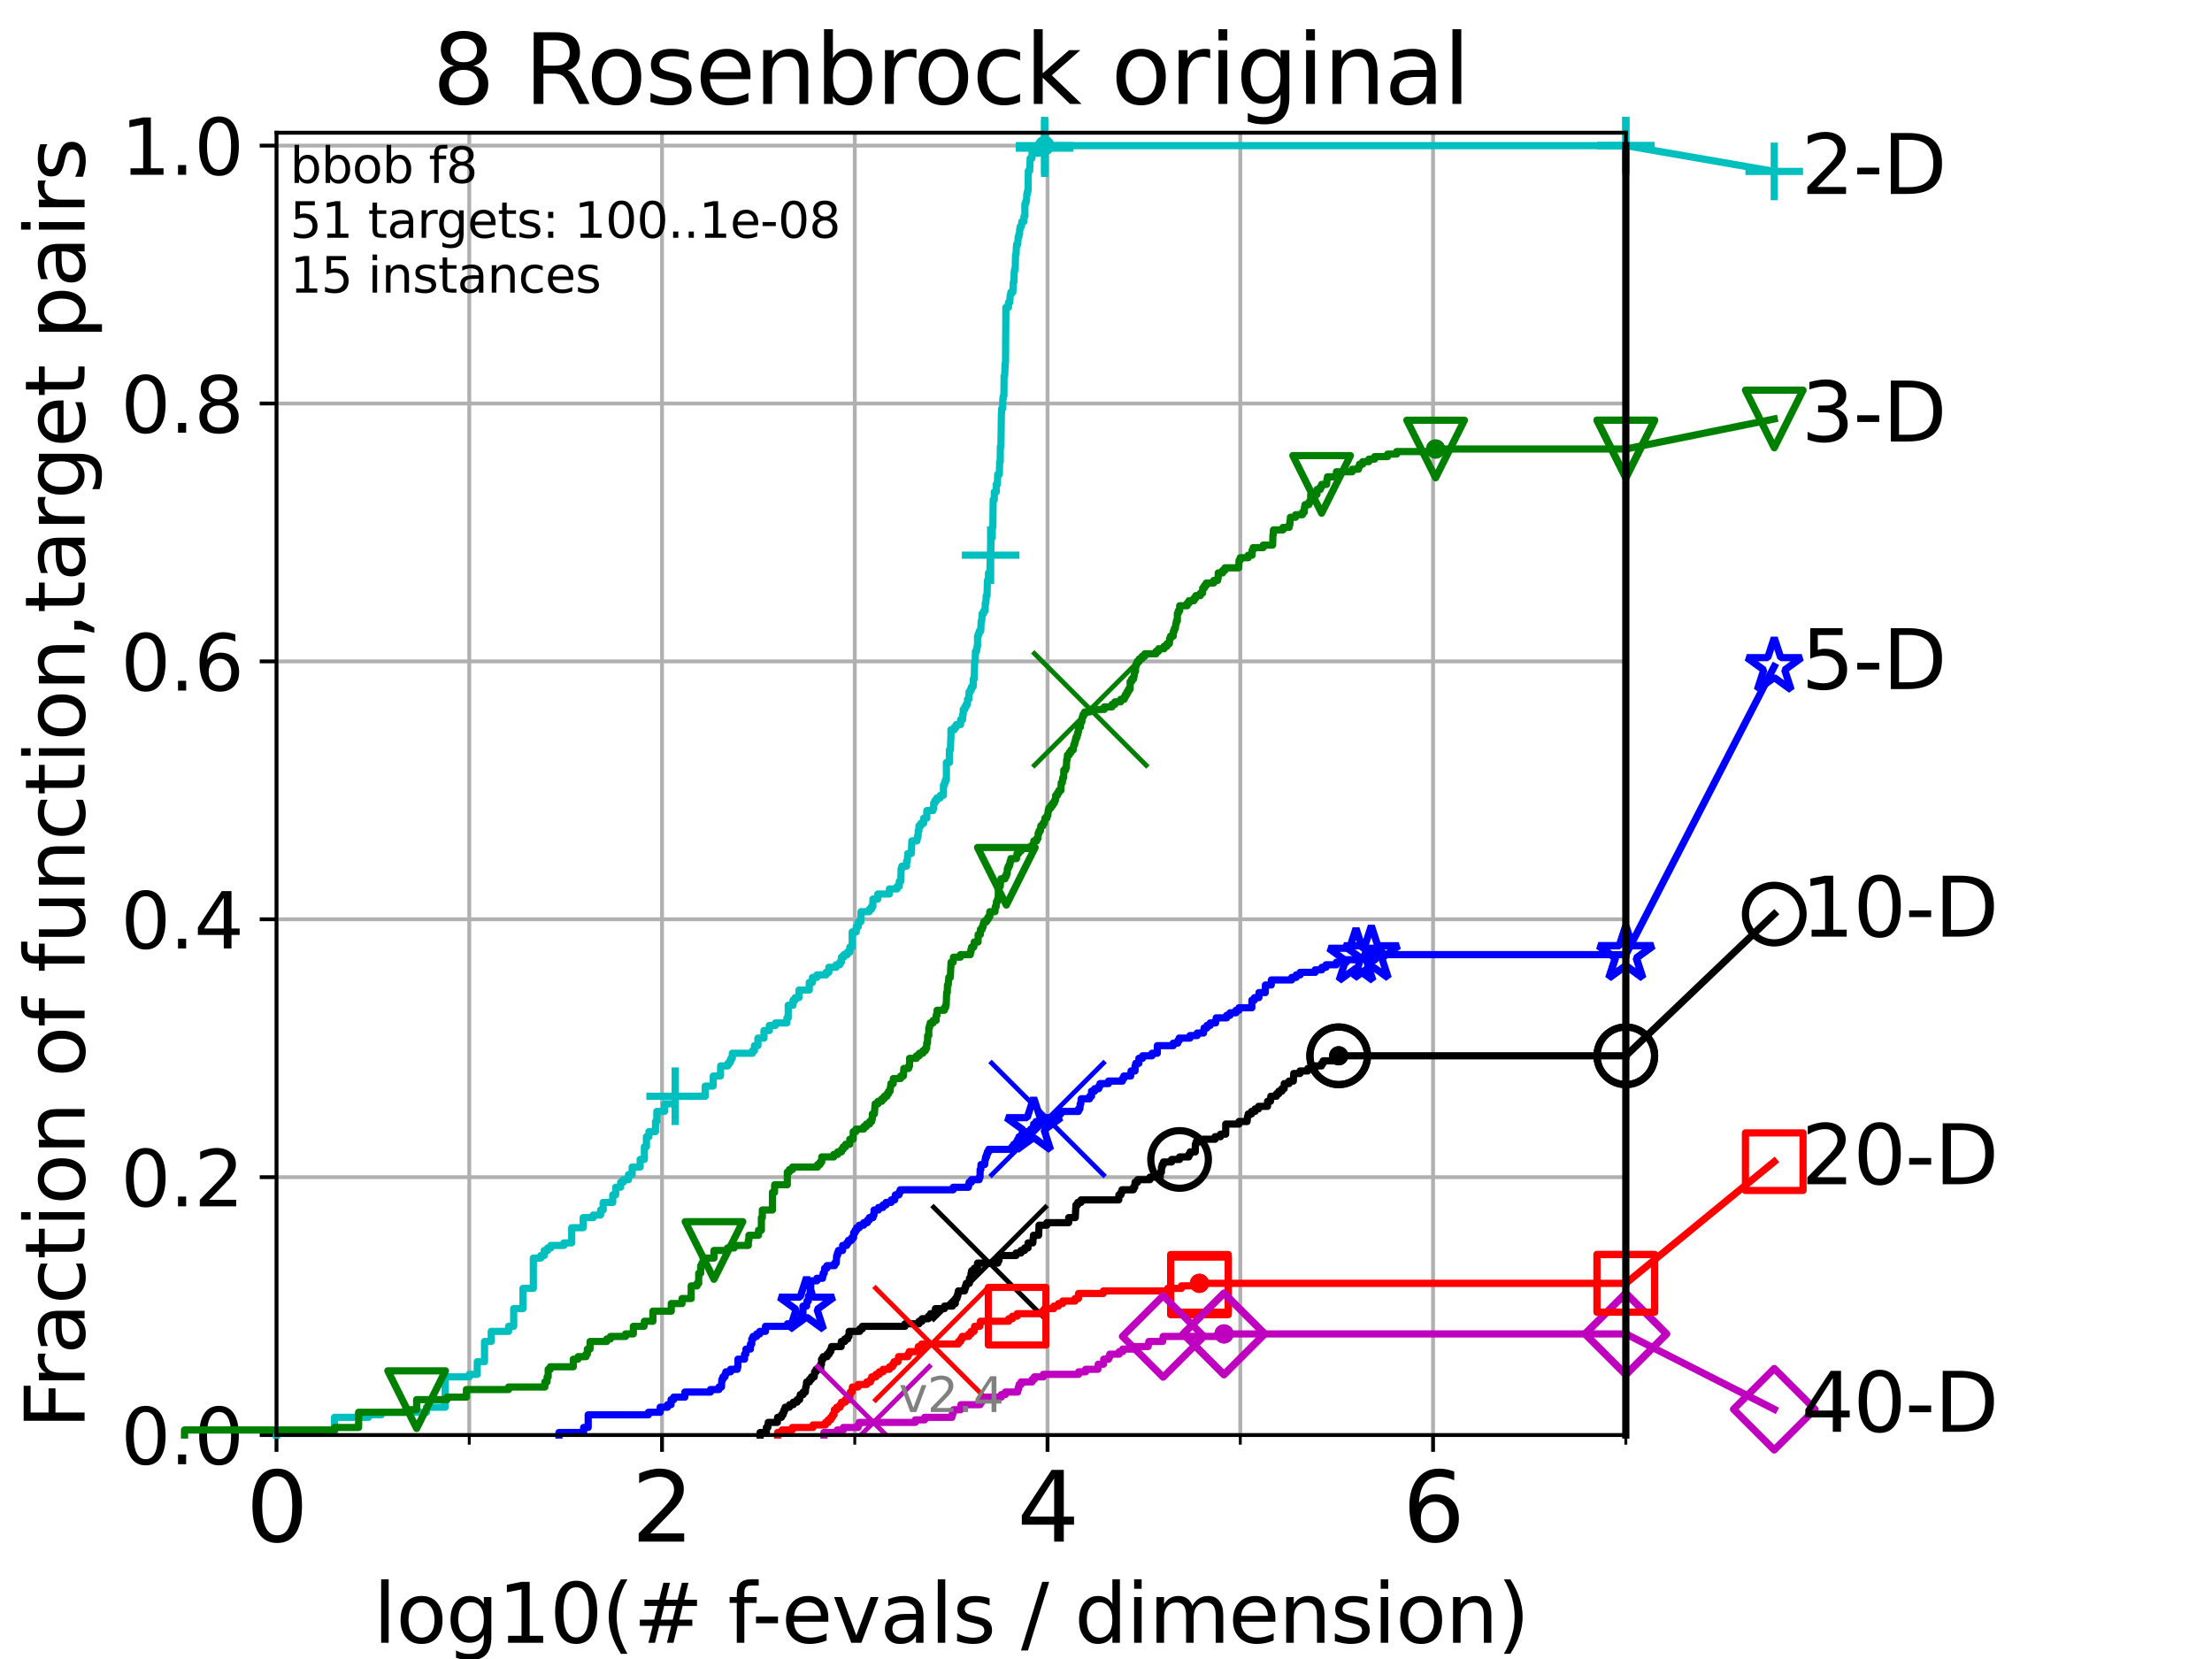 <?xml version="1.0" encoding="utf-8" standalone="no"?>
<!DOCTYPE svg PUBLIC "-//W3C//DTD SVG 1.1//EN"
  "http://www.w3.org/Graphics/SVG/1.1/DTD/svg11.dtd">
<svg height="345.6pt" version="1.1" viewBox="0 0 460.8 345.6" width="460.8pt" xmlns="http://www.w3.org/2000/svg" xmlns:xlink="http://www.w3.org/1999/xlink">
 <defs>
  <style type="text/css">*{stroke-linecap:butt;stroke-linejoin:round;}</style>
 </defs>
 <g id="figure_1">
  <g id="patch_1">
   <path d="M 0 345.6 
L 460.8 345.6 
L 460.8 0 
L 0 0 
z
" style="fill:#ffffff;"/>
  </g>
  <g id="axes_1">
   <g id="patch_2">
    <path d="M 57.6 298.944 
L 338.688 298.944 
L 338.688 27.648 
L 57.6 27.648 
z
" style="fill:#ffffff;"/>
   </g>
   <g id="matplotlib.axis_1">
    <g id="xtick_1">
     <g id="line2d_1">
      <path clip-path="url(#pbbea4b324a)" d="M 57.6 298.944 
L 57.6 27.648 
" style="fill:none;stroke:#b0b0b0;stroke-linecap:square;stroke-width:0.8;"/>
     </g>
     <g id="line2d_2">
      <defs>
       <path d="M 0 0 
L 0 3.5 
" id="mf08bf71971" style="stroke:#000000;stroke-width:0.8;"/>
      </defs>
      <g>
       <use style="stroke:#000000;stroke-width:0.8;" x="57.6" xlink:href="#mf08bf71971" y="298.944"/>
      </g>
     </g>
     <g id="text_1">
      <!-- 0 -->
      <g transform="translate(51.237 321.141)scale(0.2 -0.2)">
       <defs>
        <path d="M 2034 4250 
Q 1547 4250 1301 3770 
Q 1056 3291 1056 2328 
Q 1056 1369 1301 889 
Q 1547 409 2034 409 
Q 2525 409 2770 889 
Q 3016 1369 3016 2328 
Q 3016 3291 2770 3770 
Q 2525 4250 2034 4250 
z
M 2034 4750 
Q 2819 4750 3233 4129 
Q 3647 3509 3647 2328 
Q 3647 1150 3233 529 
Q 2819 -91 2034 -91 
Q 1250 -91 836 529 
Q 422 1150 422 2328 
Q 422 3509 836 4129 
Q 1250 4750 2034 4750 
z
" id="DejaVuSans-30" transform="scale(0.016)"/>
       </defs>
       <use xlink:href="#DejaVuSans-30"/>
      </g>
     </g>
    </g>
    <g id="xtick_2">
     <g id="line2d_3">
      <path clip-path="url(#pbbea4b324a)" d="M 137.911 298.944 
L 137.911 27.648 
" style="fill:none;stroke:#b0b0b0;stroke-linecap:square;stroke-width:0.8;"/>
     </g>
     <g id="line2d_4">
      <g>
       <use style="stroke:#000000;stroke-width:0.8;" x="137.911" xlink:href="#mf08bf71971" y="298.944"/>
      </g>
     </g>
     <g id="text_2">
      <!-- 2 -->
      <g transform="translate(131.548 321.141)scale(0.2 -0.2)">
       <defs>
        <path d="M 1228 531 
L 3431 531 
L 3431 0 
L 469 0 
L 469 531 
Q 828 903 1448 1529 
Q 2069 2156 2228 2338 
Q 2531 2678 2651 2914 
Q 2772 3150 2772 3378 
Q 2772 3750 2511 3984 
Q 2250 4219 1831 4219 
Q 1534 4219 1204 4116 
Q 875 4013 500 3803 
L 500 4441 
Q 881 4594 1212 4672 
Q 1544 4750 1819 4750 
Q 2544 4750 2975 4387 
Q 3406 4025 3406 3419 
Q 3406 3131 3298 2873 
Q 3191 2616 2906 2266 
Q 2828 2175 2409 1742 
Q 1991 1309 1228 531 
z
" id="DejaVuSans-32" transform="scale(0.016)"/>
       </defs>
       <use xlink:href="#DejaVuSans-32"/>
      </g>
     </g>
    </g>
    <g id="xtick_3">
     <g id="line2d_5">
      <path clip-path="url(#pbbea4b324a)" d="M 218.222 298.944 
L 218.222 27.648 
" style="fill:none;stroke:#b0b0b0;stroke-linecap:square;stroke-width:0.8;"/>
     </g>
     <g id="line2d_6">
      <g>
       <use style="stroke:#000000;stroke-width:0.8;" x="218.222" xlink:href="#mf08bf71971" y="298.944"/>
      </g>
     </g>
     <g id="text_3">
      <!-- 4 -->
      <g transform="translate(211.859 321.141)scale(0.2 -0.2)">
       <defs>
        <path d="M 2419 4116 
L 825 1625 
L 2419 1625 
L 2419 4116 
z
M 2253 4666 
L 3047 4666 
L 3047 1625 
L 3713 1625 
L 3713 1100 
L 3047 1100 
L 3047 0 
L 2419 0 
L 2419 1100 
L 313 1100 
L 313 1709 
L 2253 4666 
z
" id="DejaVuSans-34" transform="scale(0.016)"/>
       </defs>
       <use xlink:href="#DejaVuSans-34"/>
      </g>
     </g>
    </g>
    <g id="xtick_4">
     <g id="line2d_7">
      <path clip-path="url(#pbbea4b324a)" d="M 298.533 298.944 
L 298.533 27.648 
" style="fill:none;stroke:#b0b0b0;stroke-linecap:square;stroke-width:0.8;"/>
     </g>
     <g id="line2d_8">
      <g>
       <use style="stroke:#000000;stroke-width:0.8;" x="298.533" xlink:href="#mf08bf71971" y="298.944"/>
      </g>
     </g>
     <g id="text_4">
      <!-- 6 -->
      <g transform="translate(292.17 321.141)scale(0.2 -0.2)">
       <defs>
        <path d="M 2113 2584 
Q 1688 2584 1439 2293 
Q 1191 2003 1191 1497 
Q 1191 994 1439 701 
Q 1688 409 2113 409 
Q 2538 409 2786 701 
Q 3034 994 3034 1497 
Q 3034 2003 2786 2293 
Q 2538 2584 2113 2584 
z
M 3366 4563 
L 3366 3988 
Q 3128 4100 2886 4159 
Q 2644 4219 2406 4219 
Q 1781 4219 1451 3797 
Q 1122 3375 1075 2522 
Q 1259 2794 1537 2939 
Q 1816 3084 2150 3084 
Q 2853 3084 3261 2657 
Q 3669 2231 3669 1497 
Q 3669 778 3244 343 
Q 2819 -91 2113 -91 
Q 1303 -91 875 529 
Q 447 1150 447 2328 
Q 447 3434 972 4092 
Q 1497 4750 2381 4750 
Q 2619 4750 2861 4703 
Q 3103 4656 3366 4563 
z
" id="DejaVuSans-36" transform="scale(0.016)"/>
       </defs>
       <use xlink:href="#DejaVuSans-36"/>
      </g>
     </g>
    </g>
    <g id="xtick_5">
     <g id="line2d_9">
      <path clip-path="url(#pbbea4b324a)" d="M 97.755 298.944 
L 97.755 27.648 
" style="fill:none;stroke:#b0b0b0;stroke-linecap:square;stroke-width:0.8;"/>
     </g>
     <g id="line2d_10">
      <defs>
       <path d="M 0 0 
L 0 2 
" id="ma93c44e58a" style="stroke:#000000;stroke-width:0.6;"/>
      </defs>
      <g>
       <use style="stroke:#000000;stroke-width:0.6;" x="97.755" xlink:href="#ma93c44e58a" y="298.944"/>
      </g>
     </g>
    </g>
    <g id="xtick_6">
     <g id="line2d_11">
      <path clip-path="url(#pbbea4b324a)" d="M 178.066 298.944 
L 178.066 27.648 
" style="fill:none;stroke:#b0b0b0;stroke-linecap:square;stroke-width:0.8;"/>
     </g>
     <g id="line2d_12">
      <g>
       <use style="stroke:#000000;stroke-width:0.6;" x="178.066" xlink:href="#ma93c44e58a" y="298.944"/>
      </g>
     </g>
    </g>
    <g id="xtick_7">
     <g id="line2d_13">
      <path clip-path="url(#pbbea4b324a)" d="M 258.377 298.944 
L 258.377 27.648 
" style="fill:none;stroke:#b0b0b0;stroke-linecap:square;stroke-width:0.8;"/>
     </g>
     <g id="line2d_14">
      <g>
       <use style="stroke:#000000;stroke-width:0.6;" x="258.377" xlink:href="#ma93c44e58a" y="298.944"/>
      </g>
     </g>
    </g>
    <g id="xtick_8">
     <g id="line2d_15">
      <path clip-path="url(#pbbea4b324a)" d="M 338.688 298.944 
L 338.688 27.648 
" style="fill:none;stroke:#b0b0b0;stroke-linecap:square;stroke-width:0.8;"/>
     </g>
     <g id="line2d_16">
      <g>
       <use style="stroke:#000000;stroke-width:0.6;" x="338.688" xlink:href="#ma93c44e58a" y="298.944"/>
      </g>
     </g>
    </g>
    <g id="text_5">
     <!-- log10(# f-evals / dimension) -->
     <g transform="translate(77.764 342.218)scale(0.17 -0.17)">
      <defs>
       <path d="M 603 4863 
L 1178 4863 
L 1178 0 
L 603 0 
L 603 4863 
z
" id="DejaVuSans-6c" transform="scale(0.016)"/>
       <path d="M 1959 3097 
Q 1497 3097 1228 2736 
Q 959 2375 959 1747 
Q 959 1119 1226 758 
Q 1494 397 1959 397 
Q 2419 397 2687 759 
Q 2956 1122 2956 1747 
Q 2956 2369 2687 2733 
Q 2419 3097 1959 3097 
z
M 1959 3584 
Q 2709 3584 3137 3096 
Q 3566 2609 3566 1747 
Q 3566 888 3137 398 
Q 2709 -91 1959 -91 
Q 1206 -91 779 398 
Q 353 888 353 1747 
Q 353 2609 779 3096 
Q 1206 3584 1959 3584 
z
" id="DejaVuSans-6f" transform="scale(0.016)"/>
       <path d="M 2906 1791 
Q 2906 2416 2648 2759 
Q 2391 3103 1925 3103 
Q 1463 3103 1205 2759 
Q 947 2416 947 1791 
Q 947 1169 1205 825 
Q 1463 481 1925 481 
Q 2391 481 2648 825 
Q 2906 1169 2906 1791 
z
M 3481 434 
Q 3481 -459 3084 -895 
Q 2688 -1331 1869 -1331 
Q 1566 -1331 1297 -1286 
Q 1028 -1241 775 -1147 
L 775 -588 
Q 1028 -725 1275 -790 
Q 1522 -856 1778 -856 
Q 2344 -856 2625 -561 
Q 2906 -266 2906 331 
L 2906 616 
Q 2728 306 2450 153 
Q 2172 0 1784 0 
Q 1141 0 747 490 
Q 353 981 353 1791 
Q 353 2603 747 3093 
Q 1141 3584 1784 3584 
Q 2172 3584 2450 3431 
Q 2728 3278 2906 2969 
L 2906 3500 
L 3481 3500 
L 3481 434 
z
" id="DejaVuSans-67" transform="scale(0.016)"/>
       <path d="M 794 531 
L 1825 531 
L 1825 4091 
L 703 3866 
L 703 4441 
L 1819 4666 
L 2450 4666 
L 2450 531 
L 3481 531 
L 3481 0 
L 794 0 
L 794 531 
z
" id="DejaVuSans-31" transform="scale(0.016)"/>
       <path d="M 1984 4856 
Q 1566 4138 1362 3434 
Q 1159 2731 1159 2009 
Q 1159 1288 1364 580 
Q 1569 -128 1984 -844 
L 1484 -844 
Q 1016 -109 783 600 
Q 550 1309 550 2009 
Q 550 2706 781 3412 
Q 1013 4119 1484 4856 
L 1984 4856 
z
" id="DejaVuSans-28" transform="scale(0.016)"/>
       <path d="M 3272 2816 
L 2363 2816 
L 2100 1772 
L 3016 1772 
L 3272 2816 
z
M 2803 4594 
L 2478 3297 
L 3391 3297 
L 3719 4594 
L 4219 4594 
L 3897 3297 
L 4872 3297 
L 4872 2816 
L 3775 2816 
L 3519 1772 
L 4513 1772 
L 4513 1294 
L 3397 1294 
L 3072 0 
L 2572 0 
L 2894 1294 
L 1978 1294 
L 1656 0 
L 1153 0 
L 1478 1294 
L 494 1294 
L 494 1772 
L 1594 1772 
L 1856 2816 
L 850 2816 
L 850 3297 
L 1978 3297 
L 2297 4594 
L 2803 4594 
z
" id="DejaVuSans-23" transform="scale(0.016)"/>
       <path id="DejaVuSans-20" transform="scale(0.016)"/>
       <path d="M 2375 4863 
L 2375 4384 
L 1825 4384 
Q 1516 4384 1395 4259 
Q 1275 4134 1275 3809 
L 1275 3500 
L 2222 3500 
L 2222 3053 
L 1275 3053 
L 1275 0 
L 697 0 
L 697 3053 
L 147 3053 
L 147 3500 
L 697 3500 
L 697 3744 
Q 697 4328 969 4595 
Q 1241 4863 1831 4863 
L 2375 4863 
z
" id="DejaVuSans-66" transform="scale(0.016)"/>
       <path d="M 313 2009 
L 1997 2009 
L 1997 1497 
L 313 1497 
L 313 2009 
z
" id="DejaVuSans-2d" transform="scale(0.016)"/>
       <path d="M 3597 1894 
L 3597 1613 
L 953 1613 
Q 991 1019 1311 708 
Q 1631 397 2203 397 
Q 2534 397 2845 478 
Q 3156 559 3463 722 
L 3463 178 
Q 3153 47 2828 -22 
Q 2503 -91 2169 -91 
Q 1331 -91 842 396 
Q 353 884 353 1716 
Q 353 2575 817 3079 
Q 1281 3584 2069 3584 
Q 2775 3584 3186 3129 
Q 3597 2675 3597 1894 
z
M 3022 2063 
Q 3016 2534 2758 2815 
Q 2500 3097 2075 3097 
Q 1594 3097 1305 2825 
Q 1016 2553 972 2059 
L 3022 2063 
z
" id="DejaVuSans-65" transform="scale(0.016)"/>
       <path d="M 191 3500 
L 800 3500 
L 1894 563 
L 2988 3500 
L 3597 3500 
L 2284 0 
L 1503 0 
L 191 3500 
z
" id="DejaVuSans-76" transform="scale(0.016)"/>
       <path d="M 2194 1759 
Q 1497 1759 1228 1600 
Q 959 1441 959 1056 
Q 959 750 1161 570 
Q 1363 391 1709 391 
Q 2188 391 2477 730 
Q 2766 1069 2766 1631 
L 2766 1759 
L 2194 1759 
z
M 3341 1997 
L 3341 0 
L 2766 0 
L 2766 531 
Q 2569 213 2275 61 
Q 1981 -91 1556 -91 
Q 1019 -91 701 211 
Q 384 513 384 1019 
Q 384 1609 779 1909 
Q 1175 2209 1959 2209 
L 2766 2209 
L 2766 2266 
Q 2766 2663 2505 2880 
Q 2244 3097 1772 3097 
Q 1472 3097 1187 3025 
Q 903 2953 641 2809 
L 641 3341 
Q 956 3463 1253 3523 
Q 1550 3584 1831 3584 
Q 2591 3584 2966 3190 
Q 3341 2797 3341 1997 
z
" id="DejaVuSans-61" transform="scale(0.016)"/>
       <path d="M 2834 3397 
L 2834 2853 
Q 2591 2978 2328 3040 
Q 2066 3103 1784 3103 
Q 1356 3103 1142 2972 
Q 928 2841 928 2578 
Q 928 2378 1081 2264 
Q 1234 2150 1697 2047 
L 1894 2003 
Q 2506 1872 2764 1633 
Q 3022 1394 3022 966 
Q 3022 478 2636 193 
Q 2250 -91 1575 -91 
Q 1294 -91 989 -36 
Q 684 19 347 128 
L 347 722 
Q 666 556 975 473 
Q 1284 391 1588 391 
Q 1994 391 2212 530 
Q 2431 669 2431 922 
Q 2431 1156 2273 1281 
Q 2116 1406 1581 1522 
L 1381 1569 
Q 847 1681 609 1914 
Q 372 2147 372 2553 
Q 372 3047 722 3315 
Q 1072 3584 1716 3584 
Q 2034 3584 2315 3537 
Q 2597 3491 2834 3397 
z
" id="DejaVuSans-73" transform="scale(0.016)"/>
       <path d="M 1625 4666 
L 2156 4666 
L 531 -594 
L 0 -594 
L 1625 4666 
z
" id="DejaVuSans-2f" transform="scale(0.016)"/>
       <path d="M 2906 2969 
L 2906 4863 
L 3481 4863 
L 3481 0 
L 2906 0 
L 2906 525 
Q 2725 213 2448 61 
Q 2172 -91 1784 -91 
Q 1150 -91 751 415 
Q 353 922 353 1747 
Q 353 2572 751 3078 
Q 1150 3584 1784 3584 
Q 2172 3584 2448 3432 
Q 2725 3281 2906 2969 
z
M 947 1747 
Q 947 1113 1208 752 
Q 1469 391 1925 391 
Q 2381 391 2643 752 
Q 2906 1113 2906 1747 
Q 2906 2381 2643 2742 
Q 2381 3103 1925 3103 
Q 1469 3103 1208 2742 
Q 947 2381 947 1747 
z
" id="DejaVuSans-64" transform="scale(0.016)"/>
       <path d="M 603 3500 
L 1178 3500 
L 1178 0 
L 603 0 
L 603 3500 
z
M 603 4863 
L 1178 4863 
L 1178 4134 
L 603 4134 
L 603 4863 
z
" id="DejaVuSans-69" transform="scale(0.016)"/>
       <path d="M 3328 2828 
Q 3544 3216 3844 3400 
Q 4144 3584 4550 3584 
Q 5097 3584 5394 3201 
Q 5691 2819 5691 2113 
L 5691 0 
L 5113 0 
L 5113 2094 
Q 5113 2597 4934 2840 
Q 4756 3084 4391 3084 
Q 3944 3084 3684 2787 
Q 3425 2491 3425 1978 
L 3425 0 
L 2847 0 
L 2847 2094 
Q 2847 2600 2669 2842 
Q 2491 3084 2119 3084 
Q 1678 3084 1418 2786 
Q 1159 2488 1159 1978 
L 1159 0 
L 581 0 
L 581 3500 
L 1159 3500 
L 1159 2956 
Q 1356 3278 1631 3431 
Q 1906 3584 2284 3584 
Q 2666 3584 2933 3390 
Q 3200 3197 3328 2828 
z
" id="DejaVuSans-6d" transform="scale(0.016)"/>
       <path d="M 3513 2113 
L 3513 0 
L 2938 0 
L 2938 2094 
Q 2938 2591 2744 2837 
Q 2550 3084 2163 3084 
Q 1697 3084 1428 2787 
Q 1159 2491 1159 1978 
L 1159 0 
L 581 0 
L 581 3500 
L 1159 3500 
L 1159 2956 
Q 1366 3272 1645 3428 
Q 1925 3584 2291 3584 
Q 2894 3584 3203 3211 
Q 3513 2838 3513 2113 
z
" id="DejaVuSans-6e" transform="scale(0.016)"/>
       <path d="M 513 4856 
L 1013 4856 
Q 1481 4119 1714 3412 
Q 1947 2706 1947 2009 
Q 1947 1309 1714 600 
Q 1481 -109 1013 -844 
L 513 -844 
Q 928 -128 1133 580 
Q 1338 1288 1338 2009 
Q 1338 2731 1133 3434 
Q 928 4138 513 4856 
z
" id="DejaVuSans-29" transform="scale(0.016)"/>
      </defs>
      <use xlink:href="#DejaVuSans-6c"/>
      <use x="27.783" xlink:href="#DejaVuSans-6f"/>
      <use x="88.965" xlink:href="#DejaVuSans-67"/>
      <use x="152.441" xlink:href="#DejaVuSans-31"/>
      <use x="216.064" xlink:href="#DejaVuSans-30"/>
      <use x="279.688" xlink:href="#DejaVuSans-28"/>
      <use x="318.701" xlink:href="#DejaVuSans-23"/>
      <use x="402.49" xlink:href="#DejaVuSans-20"/>
      <use x="434.277" xlink:href="#DejaVuSans-66"/>
      <use x="463.982" xlink:href="#DejaVuSans-2d"/>
      <use x="500.066" xlink:href="#DejaVuSans-65"/>
      <use x="561.59" xlink:href="#DejaVuSans-76"/>
      <use x="620.77" xlink:href="#DejaVuSans-61"/>
      <use x="682.049" xlink:href="#DejaVuSans-6c"/>
      <use x="709.832" xlink:href="#DejaVuSans-73"/>
      <use x="761.932" xlink:href="#DejaVuSans-20"/>
      <use x="793.719" xlink:href="#DejaVuSans-2f"/>
      <use x="827.41" xlink:href="#DejaVuSans-20"/>
      <use x="859.197" xlink:href="#DejaVuSans-64"/>
      <use x="922.674" xlink:href="#DejaVuSans-69"/>
      <use x="950.457" xlink:href="#DejaVuSans-6d"/>
      <use x="1047.869" xlink:href="#DejaVuSans-65"/>
      <use x="1109.393" xlink:href="#DejaVuSans-6e"/>
      <use x="1172.771" xlink:href="#DejaVuSans-73"/>
      <use x="1224.871" xlink:href="#DejaVuSans-69"/>
      <use x="1252.654" xlink:href="#DejaVuSans-6f"/>
      <use x="1313.836" xlink:href="#DejaVuSans-6e"/>
      <use x="1377.215" xlink:href="#DejaVuSans-29"/>
     </g>
    </g>
   </g>
   <g id="matplotlib.axis_2">
    <g id="ytick_1">
     <g id="line2d_17">
      <path clip-path="url(#pbbea4b324a)" d="M 57.6 298.944 
L 338.688 298.944 
" style="fill:none;stroke:#b0b0b0;stroke-linecap:square;stroke-width:0.8;"/>
     </g>
     <g id="line2d_18">
      <defs>
       <path d="M 0 0 
L -3.5 0 
" id="m212550c009" style="stroke:#000000;stroke-width:0.8;"/>
      </defs>
      <g>
       <use style="stroke:#000000;stroke-width:0.8;" x="57.6" xlink:href="#m212550c009" y="298.944"/>
      </g>
     </g>
     <g id="text_6">
      <!-- 0.0 -->
      <g transform="translate(25.155 305.023)scale(0.16 -0.16)">
       <defs>
        <path d="M 684 794 
L 1344 794 
L 1344 0 
L 684 0 
L 684 794 
z
" id="DejaVuSans-2e" transform="scale(0.016)"/>
       </defs>
       <use xlink:href="#DejaVuSans-30"/>
       <use x="63.623" xlink:href="#DejaVuSans-2e"/>
       <use x="95.41" xlink:href="#DejaVuSans-30"/>
      </g>
     </g>
    </g>
    <g id="ytick_2">
     <g id="line2d_19">
      <path clip-path="url(#pbbea4b324a)" d="M 57.6 245.222 
L 338.688 245.222 
" style="fill:none;stroke:#b0b0b0;stroke-linecap:square;stroke-width:0.8;"/>
     </g>
     <g id="line2d_20">
      <g>
       <use style="stroke:#000000;stroke-width:0.8;" x="57.6" xlink:href="#m212550c009" y="245.222"/>
      </g>
     </g>
     <g id="text_7">
      <!-- 0.2 -->
      <g transform="translate(25.155 251.301)scale(0.16 -0.16)">
       <use xlink:href="#DejaVuSans-30"/>
       <use x="63.623" xlink:href="#DejaVuSans-2e"/>
       <use x="95.41" xlink:href="#DejaVuSans-32"/>
      </g>
     </g>
    </g>
    <g id="ytick_3">
     <g id="line2d_21">
      <path clip-path="url(#pbbea4b324a)" d="M 57.6 191.5 
L 338.688 191.5 
" style="fill:none;stroke:#b0b0b0;stroke-linecap:square;stroke-width:0.8;"/>
     </g>
     <g id="line2d_22">
      <g>
       <use style="stroke:#000000;stroke-width:0.8;" x="57.6" xlink:href="#m212550c009" y="191.5"/>
      </g>
     </g>
     <g id="text_8">
      <!-- 0.4 -->
      <g transform="translate(25.155 197.579)scale(0.16 -0.16)">
       <use xlink:href="#DejaVuSans-30"/>
       <use x="63.623" xlink:href="#DejaVuSans-2e"/>
       <use x="95.41" xlink:href="#DejaVuSans-34"/>
      </g>
     </g>
    </g>
    <g id="ytick_4">
     <g id="line2d_23">
      <path clip-path="url(#pbbea4b324a)" d="M 57.6 137.778 
L 338.688 137.778 
" style="fill:none;stroke:#b0b0b0;stroke-linecap:square;stroke-width:0.8;"/>
     </g>
     <g id="line2d_24">
      <g>
       <use style="stroke:#000000;stroke-width:0.8;" x="57.6" xlink:href="#m212550c009" y="137.778"/>
      </g>
     </g>
     <g id="text_9">
      <!-- 0.6 -->
      <g transform="translate(25.155 143.857)scale(0.16 -0.16)">
       <use xlink:href="#DejaVuSans-30"/>
       <use x="63.623" xlink:href="#DejaVuSans-2e"/>
       <use x="95.41" xlink:href="#DejaVuSans-36"/>
      </g>
     </g>
    </g>
    <g id="ytick_5">
     <g id="line2d_25">
      <path clip-path="url(#pbbea4b324a)" d="M 57.6 84.056 
L 338.688 84.056 
" style="fill:none;stroke:#b0b0b0;stroke-linecap:square;stroke-width:0.8;"/>
     </g>
     <g id="line2d_26">
      <g>
       <use style="stroke:#000000;stroke-width:0.8;" x="57.6" xlink:href="#m212550c009" y="84.056"/>
      </g>
     </g>
     <g id="text_10">
      <!-- 0.8 -->
      <g transform="translate(25.155 90.135)scale(0.16 -0.16)">
       <defs>
        <path d="M 2034 2216 
Q 1584 2216 1326 1975 
Q 1069 1734 1069 1313 
Q 1069 891 1326 650 
Q 1584 409 2034 409 
Q 2484 409 2743 651 
Q 3003 894 3003 1313 
Q 3003 1734 2745 1975 
Q 2488 2216 2034 2216 
z
M 1403 2484 
Q 997 2584 770 2862 
Q 544 3141 544 3541 
Q 544 4100 942 4425 
Q 1341 4750 2034 4750 
Q 2731 4750 3128 4425 
Q 3525 4100 3525 3541 
Q 3525 3141 3298 2862 
Q 3072 2584 2669 2484 
Q 3125 2378 3379 2068 
Q 3634 1759 3634 1313 
Q 3634 634 3220 271 
Q 2806 -91 2034 -91 
Q 1263 -91 848 271 
Q 434 634 434 1313 
Q 434 1759 690 2068 
Q 947 2378 1403 2484 
z
M 1172 3481 
Q 1172 3119 1398 2916 
Q 1625 2713 2034 2713 
Q 2441 2713 2670 2916 
Q 2900 3119 2900 3481 
Q 2900 3844 2670 4047 
Q 2441 4250 2034 4250 
Q 1625 4250 1398 4047 
Q 1172 3844 1172 3481 
z
" id="DejaVuSans-38" transform="scale(0.016)"/>
       </defs>
       <use xlink:href="#DejaVuSans-30"/>
       <use x="63.623" xlink:href="#DejaVuSans-2e"/>
       <use x="95.41" xlink:href="#DejaVuSans-38"/>
      </g>
     </g>
    </g>
    <g id="ytick_6">
     <g id="line2d_27">
      <path clip-path="url(#pbbea4b324a)" d="M 57.6 30.334 
L 338.688 30.334 
" style="fill:none;stroke:#b0b0b0;stroke-linecap:square;stroke-width:0.8;"/>
     </g>
     <g id="line2d_28">
      <g>
       <use style="stroke:#000000;stroke-width:0.8;" x="57.6" xlink:href="#m212550c009" y="30.334"/>
      </g>
     </g>
     <g id="text_11">
      <!-- 1.0 -->
      <g transform="translate(25.155 36.413)scale(0.16 -0.16)">
       <use xlink:href="#DejaVuSans-31"/>
       <use x="63.623" xlink:href="#DejaVuSans-2e"/>
       <use x="95.41" xlink:href="#DejaVuSans-30"/>
      </g>
     </g>
    </g>
    <g id="text_12">
     <!-- Fraction of function,target pairs -->
     <g transform="translate(17.62 297.681)rotate(-90)scale(0.17 -0.17)">
      <defs>
       <path d="M 628 4666 
L 3309 4666 
L 3309 4134 
L 1259 4134 
L 1259 2759 
L 3109 2759 
L 3109 2228 
L 1259 2228 
L 1259 0 
L 628 0 
L 628 4666 
z
" id="DejaVuSans-46" transform="scale(0.016)"/>
       <path d="M 2631 2963 
Q 2534 3019 2420 3045 
Q 2306 3072 2169 3072 
Q 1681 3072 1420 2755 
Q 1159 2438 1159 1844 
L 1159 0 
L 581 0 
L 581 3500 
L 1159 3500 
L 1159 2956 
Q 1341 3275 1631 3429 
Q 1922 3584 2338 3584 
Q 2397 3584 2469 3576 
Q 2541 3569 2628 3553 
L 2631 2963 
z
" id="DejaVuSans-72" transform="scale(0.016)"/>
       <path d="M 3122 3366 
L 3122 2828 
Q 2878 2963 2633 3030 
Q 2388 3097 2138 3097 
Q 1578 3097 1268 2742 
Q 959 2388 959 1747 
Q 959 1106 1268 751 
Q 1578 397 2138 397 
Q 2388 397 2633 464 
Q 2878 531 3122 666 
L 3122 134 
Q 2881 22 2623 -34 
Q 2366 -91 2075 -91 
Q 1284 -91 818 406 
Q 353 903 353 1747 
Q 353 2603 823 3093 
Q 1294 3584 2113 3584 
Q 2378 3584 2631 3529 
Q 2884 3475 3122 3366 
z
" id="DejaVuSans-63" transform="scale(0.016)"/>
       <path d="M 1172 4494 
L 1172 3500 
L 2356 3500 
L 2356 3053 
L 1172 3053 
L 1172 1153 
Q 1172 725 1289 603 
Q 1406 481 1766 481 
L 2356 481 
L 2356 0 
L 1766 0 
Q 1100 0 847 248 
Q 594 497 594 1153 
L 594 3053 
L 172 3053 
L 172 3500 
L 594 3500 
L 594 4494 
L 1172 4494 
z
" id="DejaVuSans-74" transform="scale(0.016)"/>
       <path d="M 544 1381 
L 544 3500 
L 1119 3500 
L 1119 1403 
Q 1119 906 1312 657 
Q 1506 409 1894 409 
Q 2359 409 2629 706 
Q 2900 1003 2900 1516 
L 2900 3500 
L 3475 3500 
L 3475 0 
L 2900 0 
L 2900 538 
Q 2691 219 2414 64 
Q 2138 -91 1772 -91 
Q 1169 -91 856 284 
Q 544 659 544 1381 
z
M 1991 3584 
L 1991 3584 
z
" id="DejaVuSans-75" transform="scale(0.016)"/>
       <path d="M 750 794 
L 1409 794 
L 1409 256 
L 897 -744 
L 494 -744 
L 750 256 
L 750 794 
z
" id="DejaVuSans-2c" transform="scale(0.016)"/>
       <path d="M 1159 525 
L 1159 -1331 
L 581 -1331 
L 581 3500 
L 1159 3500 
L 1159 2969 
Q 1341 3281 1617 3432 
Q 1894 3584 2278 3584 
Q 2916 3584 3314 3078 
Q 3713 2572 3713 1747 
Q 3713 922 3314 415 
Q 2916 -91 2278 -91 
Q 1894 -91 1617 61 
Q 1341 213 1159 525 
z
M 3116 1747 
Q 3116 2381 2855 2742 
Q 2594 3103 2138 3103 
Q 1681 3103 1420 2742 
Q 1159 2381 1159 1747 
Q 1159 1113 1420 752 
Q 1681 391 2138 391 
Q 2594 391 2855 752 
Q 3116 1113 3116 1747 
z
" id="DejaVuSans-70" transform="scale(0.016)"/>
      </defs>
      <use xlink:href="#DejaVuSans-46"/>
      <use x="50.27" xlink:href="#DejaVuSans-72"/>
      <use x="91.383" xlink:href="#DejaVuSans-61"/>
      <use x="152.662" xlink:href="#DejaVuSans-63"/>
      <use x="207.643" xlink:href="#DejaVuSans-74"/>
      <use x="246.852" xlink:href="#DejaVuSans-69"/>
      <use x="274.635" xlink:href="#DejaVuSans-6f"/>
      <use x="335.816" xlink:href="#DejaVuSans-6e"/>
      <use x="399.195" xlink:href="#DejaVuSans-20"/>
      <use x="430.982" xlink:href="#DejaVuSans-6f"/>
      <use x="492.164" xlink:href="#DejaVuSans-66"/>
      <use x="527.369" xlink:href="#DejaVuSans-20"/>
      <use x="559.156" xlink:href="#DejaVuSans-66"/>
      <use x="594.361" xlink:href="#DejaVuSans-75"/>
      <use x="657.74" xlink:href="#DejaVuSans-6e"/>
      <use x="721.119" xlink:href="#DejaVuSans-63"/>
      <use x="776.1" xlink:href="#DejaVuSans-74"/>
      <use x="815.309" xlink:href="#DejaVuSans-69"/>
      <use x="843.092" xlink:href="#DejaVuSans-6f"/>
      <use x="904.273" xlink:href="#DejaVuSans-6e"/>
      <use x="967.652" xlink:href="#DejaVuSans-2c"/>
      <use x="999.439" xlink:href="#DejaVuSans-74"/>
      <use x="1038.648" xlink:href="#DejaVuSans-61"/>
      <use x="1099.928" xlink:href="#DejaVuSans-72"/>
      <use x="1139.291" xlink:href="#DejaVuSans-67"/>
      <use x="1202.768" xlink:href="#DejaVuSans-65"/>
      <use x="1264.291" xlink:href="#DejaVuSans-74"/>
      <use x="1303.5" xlink:href="#DejaVuSans-20"/>
      <use x="1335.287" xlink:href="#DejaVuSans-70"/>
      <use x="1398.764" xlink:href="#DejaVuSans-61"/>
      <use x="1460.043" xlink:href="#DejaVuSans-69"/>
      <use x="1487.826" xlink:href="#DejaVuSans-72"/>
      <use x="1528.939" xlink:href="#DejaVuSans-73"/>
     </g>
    </g>
   </g>
   <g id="line2d_29">
    <defs>
     <path d="M 0 1.5 
C 0.398 1.5 0.779 1.342 1.061 1.061 
C 1.342 0.779 1.5 0.398 1.5 0 
C 1.5 -0.398 1.342 -0.779 1.061 -1.061 
C 0.779 -1.342 0.398 -1.5 0 -1.5 
C -0.398 -1.5 -0.779 -1.342 -1.061 -1.061 
C -1.342 -0.779 -1.5 -0.398 -1.5 0 
C -1.5 0.398 -1.342 0.779 -1.061 1.061 
C -0.779 1.342 -0.398 1.5 0 1.5 
z
" id="m29960fee07" style="stroke:#00bfbf;"/>
    </defs>
    <g>
     <use style="fill:#00bfbf;stroke:#00bfbf;" x="217.615" xlink:href="#m29960fee07" y="30.334"/>
     <use style="fill:#00bfbf;stroke:#00bfbf;" x="217.615" xlink:href="#m29960fee07" y="30.334"/>
    </g>
   </g>
   <g id="line2d_30">
    <path d="M 57.6 298.944 
L 57.6 298.417 
L 69.688 298.417 
L 69.688 295.257 
L 76.759 295.257 
L 76.759 294.731 
L 79.447 294.731 
L 79.447 294.204 
L 88.847 294.204 
L 88.847 293.15 
L 92.738 293.15 
L 92.738 286.83 
L 97.755 286.83 
L 97.755 286.304 
L 99.418 286.304 
L 99.418 283.67 
L 100.935 283.67 
L 100.935 279.457 
L 102.331 279.457 
L 102.331 277.35 
L 105.952 277.35 
L 105.952 276.296 
L 107.009 276.296 
L 107.009 272.61 
L 108.949 272.61 
L 108.949 268.396 
L 111.105 268.396 
L 111.105 262.076 
L 112.656 262.076 
L 112.656 261.549 
L 113.383 261.549 
L 113.383 260.496 
L 114.08 260.496 
L 114.08 259.969 
L 114.751 259.969 
L 114.751 259.443 
L 117.486 259.443 
L 117.486 258.916 
L 119.097 258.916 
L 119.097 255.756 
L 121.49 255.756 
L 121.49 253.649 
L 123.594 253.649 
L 123.594 253.122 
L 125.111 253.122 
L 125.111 252.069 
L 125.648 252.069 
L 125.648 250.489 
L 127.643 250.489 
L 127.643 248.909 
L 128.26 248.909 
L 128.26 247.329 
L 129.291 247.329 
L 129.291 246.275 
L 129.853 246.275 
L 129.853 245.749 
L 130.927 245.749 
L 130.927 244.695 
L 131.691 244.695 
L 131.691 243.115 
L 133.353 243.115 
L 133.353 241.535 
L 134.236 241.535 
L 134.236 238.902 
L 134.661 238.902 
L 134.661 236.795 
L 135.179 236.795 
L 135.179 235.742 
L 136.551 235.742 
L 136.551 233.635 
L 136.832 233.635 
L 136.832 231.528 
L 138.426 231.528 
L 138.426 229.948 
L 140.649 229.948 
L 140.649 228.368 
L 146.906 228.368 
L 146.906 226.261 
L 148.545 226.261 
L 148.592 224.155 
L 150.086 224.155 
L 150.129 222.048 
L 151.621 222.048 
L 151.621 221.521 
L 152.014 221.521 
L 152.014 220.994 
L 152.284 220.994 
L 152.284 220.468 
L 152.55 220.468 
L 152.55 219.414 
L 156.747 219.414 
L 156.747 218.888 
L 157.157 218.888 
L 157.157 217.834 
L 157.893 217.834 
L 157.893 216.254 
L 159.15 216.254 
L 159.15 214.674 
L 160.274 214.674 
L 160.274 213.621 
L 161.533 213.621 
L 161.533 213.094 
L 163.926 213.094 
L 163.926 212.041 
L 164.199 212.041 
L 164.199 209.407 
L 165.212 209.407 
L 165.212 208.354 
L 165.644 208.354 
L 165.644 207.827 
L 166.443 207.827 
L 166.443 206.247 
L 168.582 206.247 
L 168.582 204.667 
L 169.259 204.667 
L 169.259 203.614 
L 170.174 203.614 
L 170.174 203.087 
L 172.081 203.087 
L 172.081 202.56 
L 172.661 202.56 
L 172.661 201.507 
L 174.175 201.507 
L 174.175 200.98 
L 174.942 200.98 
L 174.942 200.454 
L 175.273 200.454 
L 175.273 199.4 
L 175.777 199.4 
L 175.777 198.874 
L 176.498 198.874 
L 176.498 198.347 
L 177.034 198.347 
L 177.034 197.294 
L 177.526 197.294 
L 177.526 194.133 
L 178.369 194.133 
L 178.369 193.08 
L 178.784 193.08 
L 178.784 192.027 
L 179.319 192.027 
L 179.368 189.92 
L 181.1 189.92 
L 181.1 189.393 
L 181.541 189.393 
L 181.541 188.867 
L 181.839 188.867 
L 181.839 187.287 
L 182.862 187.287 
L 182.862 186.233 
L 185.282 186.233 
L 185.282 185.18 
L 186.873 185.18 
L 186.873 184.653 
L 187.335 184.653 
L 187.335 183.6 
L 187.66 183.6 
L 187.721 180.966 
L 187.87 180.966 
L 187.87 180.44 
L 188.851 180.44 
L 188.851 179.386 
L 189.001 179.386 
L 189.108 177.806 
L 189.846 177.806 
L 189.957 175.173 
L 191.022 175.173 
L 191.022 174.646 
L 191.142 174.646 
L 191.142 174.119 
L 191.277 174.119 
L 191.277 173.066 
L 191.436 173.066 
L 191.436 172.013 
L 191.864 172.013 
L 191.864 171.486 
L 192.42 171.486 
L 192.42 170.433 
L 193.074 170.433 
L 193.074 168.853 
L 194.36 168.853 
L 194.36 168.326 
L 194.507 168.326 
L 194.507 167.272 
L 194.767 167.272 
L 194.767 166.746 
L 195.173 166.746 
L 195.173 166.219 
L 195.875 166.219 
L 195.875 165.692 
L 196.532 165.692 
L 196.532 163.586 
L 196.748 163.586 
L 196.748 163.059 
L 196.914 163.059 
L 196.914 162.532 
L 197.15 162.532 
L 197.15 158.846 
L 197.777 158.846 
L 197.777 156.212 
L 197.99 156.212 
L 198.084 153.579 
L 198.104 153.579 
L 198.104 151.999 
L 198.832 151.999 
L 198.832 151.472 
L 199.204 151.472 
L 199.204 150.945 
L 200.114 150.945 
L 200.114 149.892 
L 200.545 149.892 
L 200.545 148.838 
L 200.66 148.838 
L 200.66 147.785 
L 200.991 147.785 
L 200.991 147.258 
L 201.253 147.258 
L 201.253 146.732 
L 201.544 146.732 
L 201.544 145.678 
L 201.825 145.678 
L 201.872 144.098 
L 202.175 144.098 
L 202.175 143.572 
L 202.407 143.572 
L 202.407 143.045 
L 202.737 143.045 
L 202.737 141.465 
L 202.939 141.465 
L 203.037 137.778 
L 203.155 137.778 
L 203.203 135.671 
L 203.451 135.671 
L 203.546 134.618 
L 203.639 134.618 
L 203.639 132.511 
L 203.803 132.511 
L 203.803 131.985 
L 204.005 131.985 
L 204.005 131.458 
L 204.304 131.458 
L 204.401 129.351 
L 204.516 129.351 
L 204.625 127.771 
L 204.924 127.771 
L 204.924 127.244 
L 205.228 127.244 
L 205.232 125.664 
L 205.375 125.664 
L 205.453 124.084 
L 205.621 124.084 
L 205.69 120.924 
L 205.916 120.924 
L 205.916 119.344 
L 206.224 119.344 
L 206.285 115.657 
L 206.369 115.657 
L 206.46 112.497 
L 206.491 112.497 
L 206.491 111.97 
L 206.703 111.97 
L 206.71 109.864 
L 206.826 109.864 
L 206.896 104.07 
L 207.137 104.07 
L 207.137 102.49 
L 207.536 102.49 
L 207.536 100.91 
L 207.774 100.91 
L 207.843 98.803 
L 208.189 98.803 
L 208.24 96.17 
L 208.362 96.17 
L 208.397 93.01 
L 208.503 93.01 
L 208.61 86.163 
L 208.636 86.163 
L 208.677 85.109 
L 208.872 85.109 
L 208.912 83.003 
L 208.998 83.003 
L 208.998 82.476 
L 209.132 82.476 
L 209.172 78.263 
L 209.294 78.263 
L 209.402 75.629 
L 209.468 75.629 
L 209.544 64.042 
L 210.085 64.042 
L 210.085 62.989 
L 210.345 62.989 
L 210.451 61.409 
L 210.584 61.409 
L 210.584 60.882 
L 210.994 60.882 
L 211.094 58.775 
L 211.204 58.775 
L 211.266 56.668 
L 211.338 56.668 
L 211.338 56.142 
L 211.479 56.142 
L 211.56 52.982 
L 211.661 52.982 
L 211.728 51.402 
L 211.785 51.402 
L 211.785 50.875 
L 212.008 50.875 
L 212.112 49.295 
L 212.267 49.295 
L 212.267 48.768 
L 212.402 48.768 
L 212.426 47.715 
L 212.526 47.715 
L 212.526 47.188 
L 212.778 47.188 
L 212.879 46.135 
L 213.303 46.135 
L 213.303 45.081 
L 213.502 45.081 
L 213.502 42.448 
L 213.692 42.448 
L 213.692 41.921 
L 213.825 41.921 
L 213.914 40.341 
L 214.036 40.341 
L 214.036 39.814 
L 214.164 39.814 
L 214.214 35.601 
L 214.499 35.601 
L 214.608 32.968 
L 214.982 32.968 
L 214.982 31.914 
L 216.462 31.914 
L 216.462 31.387 
L 217.324 31.387 
L 217.324 30.861 
L 217.615 30.861 
L 217.615 30.334 
L 338.688 30.334 
L 338.688 30.334 
" style="fill:none;stroke:#00bfbf;stroke-linecap:square;stroke-width:1.5;"/>
   </g>
   <g id="line2d_31">
    <defs>
     <path d="M -6 0 
L 6 0 
M 0 6 
L 0 -6 
" id="mfeebdfc71e" style="stroke:#00bfbf;stroke-width:1.5;"/>
    </defs>
    <g>
     <use style="fill-opacity:0;stroke:#00bfbf;stroke-width:1.5;" x="140.649" xlink:href="#mfeebdfc71e" y="228.368"/>
     <use style="fill-opacity:0;stroke:#00bfbf;stroke-width:1.5;" x="206.369" xlink:href="#mfeebdfc71e" y="115.657"/>
     <use style="fill-opacity:0;stroke:#00bfbf;stroke-width:1.5;" x="217.615" xlink:href="#mfeebdfc71e" y="30.861"/>
     <use style="fill-opacity:0;stroke:#00bfbf;stroke-width:1.5;" x="217.615" xlink:href="#mfeebdfc71e" y="30.334"/>
     <use style="fill-opacity:0;stroke:#00bfbf;stroke-width:1.5;" x="338.688" xlink:href="#mfeebdfc71e" y="30.334"/>
    </g>
   </g>
   <g id="line2d_32">
    <path style="fill:none;stroke:#00bfbf;stroke-linecap:square;stroke-width:1.5;"/>
    <g/>
   </g>
   <g id="line2d_33">
    <defs>
     <path d="M 0 1.5 
C 0.398 1.5 0.779 1.342 1.061 1.061 
C 1.342 0.779 1.5 0.398 1.5 0 
C 1.5 -0.398 1.342 -0.779 1.061 -1.061 
C 0.779 -1.342 0.398 -1.5 0 -1.5 
C -0.398 -1.5 -0.779 -1.342 -1.061 -1.061 
C -1.342 -0.779 -1.5 -0.398 -1.5 0 
C -1.5 0.398 -1.342 0.779 -1.061 1.061 
C -0.779 1.342 -0.398 1.5 0 1.5 
z
" id="m98b6e8dcd1" style="stroke:#008000;"/>
    </defs>
    <g>
     <use style="fill:#008000;stroke:#008000;" x="299.065" xlink:href="#m98b6e8dcd1" y="93.536"/>
     <use style="fill:#008000;stroke:#008000;" x="299.065" xlink:href="#m98b6e8dcd1" y="93.536"/>
    </g>
   </g>
   <g id="line2d_34">
    <path d="M 38.441 298.944 
L 38.441 297.891 
L 69.688 297.891 
L 69.688 297.364 
L 74.705 297.364 
L 74.705 294.204 
L 84.464 294.204 
L 84.464 293.677 
L 86.793 293.677 
L 86.793 291.57 
L 93.122 291.57 
L 93.122 291.044 
L 97.164 291.044 
L 97.164 289.464 
L 105.952 289.464 
L 105.952 288.937 
L 113.501 288.937 
L 113.501 287.884 
L 113.966 287.884 
L 113.966 286.83 
L 114.194 286.83 
L 114.194 285.25 
L 114.641 285.25 
L 114.641 284.723 
L 119.436 284.723 
L 119.436 283.143 
L 120.414 283.143 
L 120.414 282.617 
L 122.076 282.617 
L 122.076 282.09 
L 122.362 282.09 
L 122.362 281.037 
L 122.92 281.037 
L 122.92 279.457 
L 126.395 279.457 
L 126.395 278.93 
L 127.165 278.93 
L 127.165 278.403 
L 130.309 278.403 
L 130.309 277.877 
L 131.938 277.877 
L 131.938 276.296 
L 134.164 276.296 
L 134.236 275.243 
L 136.009 275.243 
L 136.009 273.136 
L 139.835 273.136 
L 139.835 271.556 
L 142.079 271.556 
L 142.079 270.503 
L 143.985 270.503 
L 143.985 267.87 
L 145.213 267.87 
L 145.213 267.343 
L 145.554 267.343 
L 145.554 265.236 
L 145.961 265.236 
L 145.961 263.656 
L 146.216 263.656 
L 146.216 263.129 
L 146.503 263.129 
L 146.503 262.076 
L 148.733 262.076 
L 148.733 260.496 
L 151.555 260.496 
L 151.555 259.969 
L 152.959 259.969 
L 152.959 259.443 
L 155.887 259.443 
L 155.887 258.389 
L 156.011 258.389 
L 156.011 257.336 
L 158.013 257.336 
L 158.013 256.282 
L 158.608 256.282 
L 158.608 253.649 
L 158.802 253.649 
L 158.802 252.069 
L 160.915 252.069 
L 160.915 248.382 
L 161.345 248.382 
L 161.375 246.802 
L 164.011 246.802 
L 164.011 244.169 
L 164.435 244.169 
L 164.435 243.642 
L 165.096 243.642 
L 165.096 243.115 
L 170.32 243.115 
L 170.32 242.589 
L 170.846 242.589 
L 170.846 242.062 
L 171.186 242.062 
L 171.186 241.009 
L 173.689 241.009 
L 173.689 240.482 
L 174.506 240.482 
L 174.506 239.955 
L 175.3 239.955 
L 175.3 239.428 
L 175.658 239.428 
L 175.658 238.902 
L 176.151 238.902 
L 176.151 238.375 
L 177.018 238.375 
L 177.018 237.322 
L 177.738 237.322 
L 177.738 235.742 
L 178.309 235.742 
L 178.309 235.215 
L 179.918 235.215 
L 179.918 234.688 
L 180.463 234.688 
L 180.463 234.162 
L 181.154 234.162 
L 181.154 233.635 
L 181.586 233.635 
L 181.586 233.108 
L 181.728 233.108 
L 181.728 232.055 
L 182.152 232.055 
L 182.257 230.475 
L 182.312 230.475 
L 182.312 229.948 
L 182.904 229.948 
L 182.904 229.421 
L 183.7 229.421 
L 183.7 228.895 
L 184.202 228.895 
L 184.202 228.368 
L 184.773 228.368 
L 184.773 227.841 
L 185.11 227.841 
L 185.11 227.315 
L 185.426 227.315 
L 185.521 226.261 
L 185.585 226.261 
L 185.585 225.735 
L 186.08 225.735 
L 186.088 224.681 
L 187.618 224.681 
L 187.618 224.155 
L 188.194 224.155 
L 188.285 222.575 
L 189.29 222.575 
L 189.29 222.048 
L 189.476 222.048 
L 189.482 220.468 
L 190.911 220.468 
L 190.911 219.941 
L 191.504 219.941 
L 191.504 219.414 
L 192.252 219.414 
L 192.252 218.888 
L 192.773 218.888 
L 192.773 218.361 
L 193.048 218.361 
L 193.048 217.308 
L 193.212 217.308 
L 193.244 215.728 
L 193.481 215.728 
L 193.481 214.148 
L 193.627 214.148 
L 193.627 213.621 
L 193.783 213.621 
L 193.783 213.094 
L 194.387 213.094 
L 194.387 212.567 
L 195.02 212.567 
L 195.02 211.514 
L 195.2 211.514 
L 195.2 210.461 
L 196.714 210.461 
L 196.714 209.934 
L 196.979 209.934 
L 196.979 209.407 
L 197.105 209.407 
L 197.214 206.774 
L 197.337 206.774 
L 197.374 205.194 
L 197.529 205.194 
L 197.603 204.141 
L 197.643 204.141 
L 197.643 203.614 
L 197.973 203.614 
L 198.063 201.507 
L 198.089 201.507 
L 198.12 200.454 
L 198.557 200.454 
L 198.623 199.4 
L 200.067 199.4 
L 200.067 198.874 
L 202.127 198.874 
L 202.127 198.347 
L 202.257 198.347 
L 202.257 197.82 
L 202.396 197.82 
L 202.396 197.294 
L 202.858 197.294 
L 202.953 196.24 
L 203.746 196.24 
L 203.766 194.66 
L 204.232 194.66 
L 204.242 193.607 
L 204.604 193.607 
L 204.604 193.08 
L 204.797 193.08 
L 204.797 192.553 
L 204.942 192.553 
L 204.942 192.027 
L 205.508 192.027 
L 205.508 191.5 
L 205.874 191.5 
L 205.874 190.973 
L 206.192 190.973 
L 206.192 189.92 
L 207.277 189.92 
L 207.338 188.867 
L 207.522 188.867 
L 207.585 187.813 
L 207.802 187.813 
L 207.802 187.287 
L 207.94 187.287 
L 207.982 185.18 
L 208.101 185.18 
L 208.101 184.653 
L 208.37 184.653 
L 208.415 183.6 
L 208.506 183.6 
L 208.506 183.073 
L 209.373 183.073 
L 209.373 182.546 
L 209.641 182.546 
L 209.641 182.02 
L 209.82 182.02 
L 209.84 180.966 
L 210.027 180.966 
L 210.027 180.44 
L 210.286 180.44 
L 210.286 179.913 
L 210.42 179.913 
L 210.42 179.386 
L 210.588 179.386 
L 210.588 178.86 
L 211.758 178.86 
L 211.864 177.806 
L 212.198 177.806 
L 212.198 177.28 
L 212.717 177.28 
L 212.717 176.753 
L 214.779 176.753 
L 214.779 176.226 
L 215.274 176.226 
L 215.366 175.173 
L 215.972 175.173 
L 215.972 174.646 
L 216.24 174.646 
L 216.262 173.593 
L 216.459 173.593 
L 216.459 173.066 
L 216.735 173.066 
L 216.826 172.013 
L 217.265 172.013 
L 217.265 171.486 
L 217.565 171.486 
L 217.676 170.433 
L 218.092 170.433 
L 218.092 169.906 
L 218.27 169.906 
L 218.358 168.853 
L 218.485 168.853 
L 218.485 168.326 
L 218.908 168.326 
L 218.908 167.799 
L 219.31 167.799 
L 219.31 167.272 
L 219.658 167.272 
L 219.658 166.746 
L 219.869 166.746 
L 219.908 165.692 
L 220.284 165.692 
L 220.284 165.166 
L 220.594 165.166 
L 220.594 164.639 
L 221.021 164.639 
L 221.071 163.059 
L 221.308 163.059 
L 221.386 162.006 
L 221.584 162.006 
L 221.609 160.426 
L 221.995 160.426 
L 221.995 159.899 
L 222.142 159.899 
L 222.207 158.319 
L 222.296 158.319 
L 222.374 157.265 
L 222.761 157.265 
L 222.761 156.739 
L 223.135 156.739 
L 223.135 156.212 
L 223.584 156.212 
L 223.676 155.159 
L 223.861 155.159 
L 223.861 154.632 
L 224.003 154.632 
L 224.003 154.105 
L 224.141 154.105 
L 224.141 153.579 
L 224.375 153.579 
L 224.375 153.052 
L 224.524 153.052 
L 224.524 152.525 
L 224.651 152.525 
L 224.667 151.472 
L 225.07 151.472 
L 225.101 150.419 
L 225.355 150.419 
L 225.457 149.365 
L 225.632 149.365 
L 225.632 148.838 
L 225.949 148.838 
L 225.949 148.312 
L 227.036 148.312 
L 227.036 147.785 
L 230.046 147.785 
L 230.046 147.258 
L 231.654 147.258 
L 231.654 146.732 
L 232.259 146.732 
L 232.259 146.205 
L 233.46 146.205 
L 233.46 145.678 
L 234.197 145.678 
L 234.197 145.152 
L 234.473 145.152 
L 234.473 144.625 
L 234.784 144.625 
L 234.784 144.098 
L 235.083 144.098 
L 235.083 143.572 
L 235.426 143.572 
L 235.426 141.992 
L 235.743 141.992 
L 235.743 141.465 
L 236.129 141.465 
L 236.129 140.938 
L 236.254 140.938 
L 236.345 139.885 
L 236.549 139.885 
L 236.549 138.831 
L 236.668 138.831 
L 236.668 138.305 
L 236.902 138.305 
L 236.902 137.778 
L 237.335 137.778 
L 237.335 137.251 
L 237.895 137.251 
L 237.895 136.725 
L 238.485 136.725 
L 238.485 136.198 
L 240.835 136.198 
L 240.835 135.671 
L 241.364 135.671 
L 241.364 135.145 
L 242.5 135.145 
L 242.5 134.618 
L 243.107 134.618 
L 243.107 134.091 
L 243.604 134.091 
L 243.644 133.038 
L 243.855 133.038 
L 243.855 132.511 
L 244.413 132.511 
L 244.431 131.458 
L 244.636 131.458 
L 244.636 130.931 
L 244.843 130.931 
L 244.951 129.878 
L 245.057 129.878 
L 245.057 129.351 
L 245.266 129.351 
L 245.266 127.771 
L 245.463 127.771 
L 245.463 127.244 
L 245.749 127.244 
L 245.749 126.191 
L 247.299 126.191 
L 247.299 125.664 
L 247.685 125.664 
L 247.685 125.138 
L 248.73 125.138 
L 248.73 124.611 
L 249.094 124.611 
L 249.094 124.084 
L 250.056 124.084 
L 250.056 123.558 
L 250.505 123.558 
L 250.545 122.504 
L 250.903 122.504 
L 250.903 121.977 
L 251.283 121.977 
L 251.283 121.451 
L 252.836 121.451 
L 252.836 120.924 
L 253.659 120.924 
L 253.659 120.397 
L 253.778 120.397 
L 253.778 119.344 
L 254.707 119.344 
L 254.707 118.817 
L 255.179 118.817 
L 255.179 118.291 
L 258.042 118.291 
L 258.122 116.711 
L 258.361 116.711 
L 258.361 116.184 
L 260.028 116.184 
L 260.028 115.657 
L 260.836 115.657 
L 260.847 114.604 
L 261.052 114.604 
L 261.052 114.077 
L 263.143 114.077 
L 263.143 113.55 
L 265.114 113.55 
L 265.177 111.444 
L 265.225 111.444 
L 265.279 110.39 
L 267.276 110.39 
L 267.276 109.864 
L 268.553 109.864 
L 268.553 109.337 
L 268.696 109.337 
L 268.766 108.284 
L 268.809 108.284 
L 268.809 107.757 
L 269.888 107.757 
L 269.888 107.23 
L 271.329 107.23 
L 271.329 106.704 
L 271.707 106.704 
L 271.744 105.65 
L 271.854 105.65 
L 271.854 105.124 
L 272.66 105.124 
L 272.66 104.597 
L 273.011 104.597 
L 273.045 103.017 
L 274.35 103.017 
L 274.35 101.963 
L 275.051 101.963 
L 275.051 101.437 
L 275.322 101.437 
L 275.322 100.91 
L 276.363 100.91 
L 276.422 99.857 
L 276.534 99.857 
L 276.534 99.33 
L 278.399 99.33 
L 278.399 98.277 
L 281.681 98.277 
L 281.681 97.75 
L 282.99 97.75 
L 282.99 97.223 
L 283.204 97.223 
L 283.204 96.697 
L 283.872 96.697 
L 283.872 96.17 
L 285.155 96.17 
L 285.155 95.643 
L 286.364 95.643 
L 286.364 95.116 
L 289.076 95.116 
L 289.076 94.59 
L 290.958 94.59 
L 290.958 94.063 
L 299.065 94.063 
L 299.065 93.536 
L 338.688 93.536 
L 338.688 93.536 
" style="fill:none;stroke:#008000;stroke-linecap:square;stroke-width:1.5;"/>
   </g>
   <g id="line2d_35">
    <defs>
     <path d="M -0 6 
L 6 -6 
L -6 -6 
z
" id="m65b7b05355" style="stroke:#008000;stroke-linejoin:miter;stroke-width:1.5;"/>
    </defs>
    <g>
     <use style="fill-opacity:0;stroke:#008000;stroke-linejoin:miter;stroke-width:1.5;" x="86.793" xlink:href="#m65b7b05355" y="291.57"/>
     <use style="fill-opacity:0;stroke:#008000;stroke-linejoin:miter;stroke-width:1.5;" x="148.733" xlink:href="#m65b7b05355" y="260.496"/>
     <use style="fill-opacity:0;stroke:#008000;stroke-linejoin:miter;stroke-width:1.5;" x="209.641" xlink:href="#m65b7b05355" y="182.546"/>
     <use style="fill-opacity:0;stroke:#008000;stroke-linejoin:miter;stroke-width:1.5;" x="275.322" xlink:href="#m65b7b05355" y="100.91"/>
     <use style="fill-opacity:0;stroke:#008000;stroke-linejoin:miter;stroke-width:1.5;" x="299.065" xlink:href="#m65b7b05355" y="93.536"/>
     <use style="fill-opacity:0;stroke:#008000;stroke-linejoin:miter;stroke-width:1.5;" x="338.688" xlink:href="#m65b7b05355" y="93.536"/>
    </g>
   </g>
   <g id="line2d_36">
    <path style="fill:none;stroke:#008000;stroke-linecap:square;stroke-width:1.5;"/>
    <g/>
   </g>
   <g id="line2d_37">
    <path clip-path="url(#pbbea4b324a)" d="M 227.13 147.785 
" style="fill:none;stroke:#008000;stroke-linecap:square;stroke-width:1.5;"/>
    <defs>
     <path d="M -12 12 
L 12 -12 
M -12 -12 
L 12 12 
" id="m3bfcfbc916" style="stroke:#008000;"/>
    </defs>
    <g clip-path="url(#pbbea4b324a)">
     <use style="fill:#008000;stroke:#008000;" x="227.13" xlink:href="#m3bfcfbc916" y="147.785"/>
    </g>
   </g>
   <g id="line2d_38">
    <defs>
     <path d="M 0 1.5 
C 0.398 1.5 0.779 1.342 1.061 1.061 
C 1.342 0.779 1.5 0.398 1.5 0 
C 1.5 -0.398 1.342 -0.779 1.061 -1.061 
C 0.779 -1.342 0.398 -1.5 0 -1.5 
C -0.398 -1.5 -0.779 -1.342 -1.061 -1.061 
C -1.342 -0.779 -1.5 -0.398 -1.5 0 
C -1.5 0.398 -1.342 0.779 -1.061 1.061 
C -0.779 1.342 -0.398 1.5 0 1.5 
z
" id="m11f1e7f2d6" style="stroke:#0000ff;"/>
    </defs>
    <g>
     <use style="fill:#0000ff;stroke:#0000ff;" x="285.676" xlink:href="#m11f1e7f2d6" y="198.874"/>
     <use style="fill:#0000ff;stroke:#0000ff;" x="285.676" xlink:href="#m11f1e7f2d6" y="198.874"/>
    </g>
   </g>
   <g id="line2d_39">
    <path d="M 116.443 298.944 
L 116.443 298.417 
L 121.579 298.417 
L 121.579 297.364 
L 122.531 297.364 
L 122.531 294.731 
L 135.077 294.731 
L 135.077 294.204 
L 137.523 294.204 
L 137.523 293.15 
L 139.058 293.15 
L 139.058 292.624 
L 139.794 292.624 
L 139.794 291.57 
L 140.348 291.57 
L 140.348 291.044 
L 142.673 291.044 
L 142.673 289.99 
L 148.006 289.99 
L 148.006 289.464 
L 149.771 289.464 
L 149.771 288.937 
L 150.293 288.937 
L 150.378 287.357 
L 150.599 287.357 
L 150.599 286.83 
L 151.015 286.83 
L 151.015 286.304 
L 151.211 286.304 
L 151.211 285.777 
L 152.192 285.777 
L 152.192 285.25 
L 153.595 285.25 
L 153.595 284.723 
L 153.722 284.723 
L 153.722 283.143 
L 155.103 283.143 
L 155.103 282.09 
L 155.374 282.09 
L 155.4 281.037 
L 156.334 281.037 
L 156.334 279.983 
L 156.61 279.983 
L 156.61 278.93 
L 156.871 278.93 
L 156.871 278.403 
L 157.619 278.403 
L 157.619 277.877 
L 158.282 277.877 
L 158.282 277.35 
L 159.467 277.35 
L 159.467 276.296 
L 164.04 276.296 
L 164.04 275.77 
L 165.426 275.77 
L 165.426 275.243 
L 166.716 275.243 
L 166.716 274.716 
L 166.889 274.716 
L 166.962 273.663 
L 167.262 273.663 
L 167.269 272.083 
L 168.029 272.083 
L 168.116 271.03 
L 168.391 271.03 
L 168.428 269.976 
L 168.698 269.976 
L 168.794 268.923 
L 168.871 268.923 
L 168.906 266.816 
L 170.174 266.816 
L 170.174 266.289 
L 171.361 266.289 
L 171.361 265.763 
L 171.473 265.763 
L 171.473 265.236 
L 171.701 265.236 
L 171.801 264.183 
L 172.265 264.183 
L 172.265 263.656 
L 173.858 263.656 
L 173.858 263.129 
L 174.201 263.129 
L 174.292 261.549 
L 174.46 261.549 
L 174.46 261.023 
L 174.661 261.023 
L 174.661 260.496 
L 175.533 260.496 
L 175.533 259.443 
L 176.391 259.443 
L 176.391 258.916 
L 176.748 258.916 
L 176.748 258.389 
L 177.405 258.389 
L 177.405 257.862 
L 177.806 257.862 
L 177.82 256.809 
L 178.136 256.809 
L 178.136 256.282 
L 178.456 256.282 
L 178.456 255.756 
L 179.013 255.756 
L 179.013 255.229 
L 179.924 255.229 
L 179.924 254.702 
L 180.7 254.702 
L 180.7 254.176 
L 181.097 254.176 
L 181.097 253.649 
L 181.865 253.649 
L 181.865 253.122 
L 182.069 253.122 
L 182.08 252.069 
L 183.008 252.069 
L 183.008 251.542 
L 183.932 251.542 
L 183.932 251.016 
L 184.58 251.016 
L 184.58 250.489 
L 185.646 250.489 
L 185.646 249.962 
L 186.384 249.962 
L 186.384 249.436 
L 186.52 249.436 
L 186.52 248.909 
L 187.275 248.909 
L 187.275 248.382 
L 187.524 248.382 
L 187.524 247.855 
L 198.579 247.855 
L 198.579 247.329 
L 201.733 247.329 
L 201.733 246.802 
L 201.879 246.802 
L 201.879 246.275 
L 202.364 246.275 
L 202.364 245.749 
L 203.98 245.749 
L 203.98 245.222 
L 204.162 245.222 
L 204.177 243.642 
L 204.322 243.642 
L 204.362 242.589 
L 205.132 242.589 
L 205.22 241.535 
L 205.315 241.535 
L 205.315 241.009 
L 205.518 241.009 
L 205.518 240.482 
L 205.691 240.482 
L 205.691 239.955 
L 205.977 239.955 
L 205.977 239.428 
L 210.799 239.428 
L 210.799 238.902 
L 211.188 238.902 
L 211.188 238.375 
L 211.743 238.375 
L 211.743 237.848 
L 212.009 237.848 
L 212.009 237.322 
L 212.281 237.322 
L 212.281 236.795 
L 212.958 236.795 
L 212.958 236.268 
L 213.557 236.268 
L 213.557 235.742 
L 214.718 235.742 
L 214.718 235.215 
L 215.267 235.215 
L 215.331 234.162 
L 215.818 234.162 
L 215.818 233.635 
L 217.808 233.635 
L 217.808 233.108 
L 220.289 233.108 
L 220.396 232.055 
L 220.99 232.055 
L 220.99 231.528 
L 224.665 231.528 
L 224.665 231.001 
L 224.965 231.001 
L 225.024 229.948 
L 225.146 229.948 
L 225.241 228.895 
L 226.99 228.895 
L 226.99 228.368 
L 227.388 228.368 
L 227.388 227.315 
L 228.04 227.315 
L 228.04 226.788 
L 228.895 226.788 
L 228.895 226.261 
L 229.149 226.261 
L 229.149 225.735 
L 230.924 225.735 
L 230.924 225.208 
L 233.827 225.208 
L 233.827 224.681 
L 234.113 224.681 
L 234.113 224.155 
L 235.545 224.155 
L 235.616 223.101 
L 236.45 223.101 
L 236.45 222.048 
L 236.585 222.048 
L 236.585 221.521 
L 237.244 221.521 
L 237.244 220.468 
L 238.016 220.468 
L 238.016 219.941 
L 239.975 219.941 
L 239.975 219.414 
L 241.091 219.414 
L 241.091 217.834 
L 244.403 217.834 
L 244.403 217.308 
L 245.356 217.308 
L 245.356 216.781 
L 245.643 216.781 
L 245.643 216.254 
L 247.896 216.254 
L 247.896 215.728 
L 249.4 215.728 
L 249.4 215.201 
L 250.722 215.201 
L 250.831 214.148 
L 251.423 214.148 
L 251.423 213.621 
L 252.098 213.621 
L 252.098 213.094 
L 253.236 213.094 
L 253.236 212.567 
L 253.35 212.567 
L 253.35 212.041 
L 255.534 212.041 
L 255.534 211.514 
L 256.235 211.514 
L 256.235 210.987 
L 257.474 210.987 
L 257.474 210.461 
L 258.103 210.461 
L 258.103 209.934 
L 260.786 209.934 
L 260.795 208.354 
L 261.329 208.354 
L 261.329 207.827 
L 262.251 207.827 
L 262.262 206.774 
L 263.586 206.774 
L 263.605 205.194 
L 264.829 205.194 
L 264.836 204.141 
L 269.089 204.141 
L 269.089 203.614 
L 270.02 203.614 
L 270.02 203.087 
L 270.851 203.087 
L 270.851 202.56 
L 273.966 202.56 
L 273.966 202.034 
L 275.365 202.034 
L 275.365 201.507 
L 276.236 201.507 
L 276.236 200.98 
L 278.385 200.98 
L 278.385 200.454 
L 280.47 200.454 
L 280.47 199.927 
L 282.485 199.927 
L 282.485 199.4 
L 285.676 199.4 
L 285.676 198.874 
L 338.688 198.874 
L 338.688 198.874 
" style="fill:none;stroke:#0000ff;stroke-linecap:square;stroke-width:1.5;"/>
   </g>
   <g id="line2d_40">
    <defs>
     <path d="M 0 -6 
L -1.347 -1.854 
L -5.706 -1.854 
L -2.18 0.708 
L -3.527 4.854 
L -0 2.292 
L 3.527 4.854 
L 2.18 0.708 
L 5.706 -1.854 
L 1.347 -1.854 
z
" id="me60ae74b7d" style="stroke:#0000ff;stroke-linejoin:bevel;stroke-width:1.5;"/>
    </defs>
    <g>
     <use style="fill-opacity:0;stroke:#0000ff;stroke-linejoin:bevel;stroke-width:1.5;" x="168.029" xlink:href="#me60ae74b7d" y="272.083"/>
     <use style="fill-opacity:0;stroke:#0000ff;stroke-linejoin:bevel;stroke-width:1.5;" x="215.331" xlink:href="#me60ae74b7d" y="234.688"/>
     <use style="fill-opacity:0;stroke:#0000ff;stroke-linejoin:bevel;stroke-width:1.5;" x="282.485" xlink:href="#me60ae74b7d" y="199.4"/>
     <use style="fill-opacity:0;stroke:#0000ff;stroke-linejoin:bevel;stroke-width:1.5;" x="285.676" xlink:href="#me60ae74b7d" y="198.874"/>
     <use style="fill-opacity:0;stroke:#0000ff;stroke-linejoin:bevel;stroke-width:1.5;" x="338.688" xlink:href="#me60ae74b7d" y="198.874"/>
    </g>
   </g>
   <g id="line2d_41">
    <path style="fill:none;stroke:#0000ff;stroke-linecap:square;stroke-width:1.5;"/>
    <g/>
   </g>
   <g id="line2d_42">
    <path clip-path="url(#pbbea4b324a)" d="M 218.222 233.108 
" style="fill:none;stroke:#0000ff;stroke-linecap:square;stroke-width:1.5;"/>
    <defs>
     <path d="M -12 12 
L 12 -12 
M -12 -12 
L 12 12 
" id="meee2de5be5" style="stroke:#0000ff;"/>
    </defs>
    <g clip-path="url(#pbbea4b324a)">
     <use style="fill:#0000ff;stroke:#0000ff;" x="218.222" xlink:href="#meee2de5be5" y="233.108"/>
    </g>
   </g>
   <g id="line2d_43">
    <defs>
     <path d="M 0 1.5 
C 0.398 1.5 0.779 1.342 1.061 1.061 
C 1.342 0.779 1.5 0.398 1.5 0 
C 1.5 -0.398 1.342 -0.779 1.061 -1.061 
C 0.779 -1.342 0.398 -1.5 0 -1.5 
C -0.398 -1.5 -0.779 -1.342 -1.061 -1.061 
C -1.342 -0.779 -1.5 -0.398 -1.5 0 
C -1.5 0.398 -1.342 0.779 -1.061 1.061 
C -0.779 1.342 -0.398 1.5 0 1.5 
z
" id="m5491736bda" style="stroke:#000000;"/>
    </defs>
    <g>
     <use style="stroke:#000000;" x="278.875" xlink:href="#m5491736bda" y="219.941"/>
     <use style="stroke:#000000;" x="278.875" xlink:href="#m5491736bda" y="219.941"/>
    </g>
   </g>
   <g id="line2d_44">
    <path d="M 158.342 298.944 
L 158.342 298.417 
L 159.648 298.417 
L 159.648 297.364 
L 159.951 297.364 
L 160.04 296.311 
L 161.942 296.311 
L 161.986 295.257 
L 162.788 295.257 
L 162.788 294.731 
L 163.128 294.731 
L 163.128 294.204 
L 163.336 294.204 
L 163.336 293.677 
L 163.562 293.677 
L 163.562 293.15 
L 164.456 293.15 
L 164.456 292.624 
L 165.263 292.624 
L 165.263 292.097 
L 166.051 292.097 
L 166.051 291.57 
L 166.578 291.57 
L 166.578 291.044 
L 166.709 291.044 
L 166.709 290.517 
L 167.304 290.517 
L 167.304 289.99 
L 167.776 289.99 
L 167.845 288.937 
L 167.945 288.937 
L 168.035 287.884 
L 168.621 287.884 
L 168.621 287.357 
L 169.032 287.357 
L 169.032 286.83 
L 169.62 286.83 
L 169.693 285.777 
L 170.011 285.777 
L 170.011 285.25 
L 170.959 285.25 
L 170.962 284.197 
L 171.139 284.197 
L 171.145 283.143 
L 171.479 283.143 
L 171.479 282.617 
L 172.311 282.617 
L 172.311 282.09 
L 172.742 282.09 
L 172.742 281.563 
L 173.059 281.563 
L 173.059 281.037 
L 173.237 281.037 
L 173.237 280.51 
L 175.228 280.51 
L 175.255 279.457 
L 175.985 279.457 
L 175.985 278.93 
L 176.601 278.93 
L 176.601 278.403 
L 176.853 278.403 
L 176.887 277.35 
L 179.102 277.35 
L 179.102 276.823 
L 179.644 276.823 
L 179.644 276.296 
L 188.527 276.296 
L 188.527 275.77 
L 191.45 275.77 
L 191.45 275.243 
L 192.079 275.243 
L 192.079 274.716 
L 193.395 274.716 
L 193.395 274.19 
L 193.842 274.19 
L 193.842 273.663 
L 194.752 273.663 
L 194.752 273.136 
L 194.863 273.136 
L 194.863 272.61 
L 196.755 272.61 
L 196.755 272.083 
L 198.423 272.083 
L 198.423 271.556 
L 199.001 271.556 
L 199.079 270.503 
L 199.356 270.503 
L 199.356 269.976 
L 199.533 269.976 
L 199.533 269.45 
L 199.645 269.45 
L 199.645 268.923 
L 200.933 268.923 
L 200.933 268.396 
L 201.118 268.396 
L 201.118 267.87 
L 201.295 267.87 
L 201.295 267.343 
L 201.93 267.343 
L 201.951 266.289 
L 202.198 266.289 
L 202.296 265.236 
L 202.405 265.236 
L 202.405 264.709 
L 202.975 264.709 
L 202.975 264.183 
L 203.632 264.183 
L 203.635 263.129 
L 207.864 263.129 
L 207.864 262.603 
L 208.106 262.603 
L 208.168 261.549 
L 211.663 261.549 
L 211.663 261.023 
L 212.691 261.023 
L 212.691 260.496 
L 213.443 260.496 
L 213.443 259.969 
L 214.155 259.969 
L 214.164 258.916 
L 215.16 258.916 
L 215.232 257.862 
L 215.277 257.862 
L 215.277 257.336 
L 216.365 257.336 
L 216.457 255.229 
L 218.075 255.229 
L 218.075 254.702 
L 222.63 254.702 
L 222.63 253.649 
L 224.001 253.649 
L 224.105 251.542 
L 224.136 251.542 
L 224.136 251.016 
L 224.498 251.016 
L 224.498 250.489 
L 225.195 250.489 
L 225.195 249.962 
L 233.066 249.962 
L 233.082 248.909 
L 233.517 248.909 
L 233.517 248.382 
L 233.729 248.382 
L 233.729 247.855 
L 236.1 247.855 
L 236.1 247.329 
L 236.386 247.329 
L 236.453 246.275 
L 236.988 246.275 
L 236.988 245.749 
L 239.558 245.749 
L 239.558 245.222 
L 241.697 245.222 
L 241.707 244.169 
L 241.952 244.169 
L 241.962 243.115 
L 242.104 243.115 
L 242.104 242.589 
L 242.361 242.589 
L 242.361 242.062 
L 244.065 242.062 
L 244.065 241.535 
L 245.731 241.535 
L 245.731 241.009 
L 247.643 241.009 
L 247.643 240.482 
L 247.925 240.482 
L 247.925 239.955 
L 249.005 239.955 
L 249.011 238.375 
L 249.179 238.375 
L 249.179 237.848 
L 250.604 237.848 
L 250.604 237.322 
L 253.124 237.322 
L 253.124 236.795 
L 254.252 236.795 
L 254.252 236.268 
L 255.334 236.268 
L 255.344 234.162 
L 258.1 234.162 
L 258.1 233.635 
L 259.791 233.635 
L 259.878 232.582 
L 260.026 232.582 
L 260.026 232.055 
L 260.713 232.055 
L 260.713 231.528 
L 261.459 231.528 
L 261.459 231.001 
L 262.175 231.001 
L 262.175 230.475 
L 264.048 230.475 
L 264.05 229.421 
L 264.666 229.421 
L 264.738 228.368 
L 265.906 228.368 
L 265.906 227.841 
L 266.404 227.841 
L 266.404 227.315 
L 267.04 227.315 
L 267.04 226.788 
L 267.521 226.788 
L 267.527 225.735 
L 268.524 225.735 
L 268.524 225.208 
L 269.427 225.208 
L 269.509 223.628 
L 270.814 223.628 
L 270.814 223.101 
L 272.441 223.101 
L 272.441 222.575 
L 273.928 222.575 
L 273.928 222.048 
L 275.302 222.048 
L 275.302 221.521 
L 275.636 221.521 
L 275.636 220.994 
L 278.603 220.994 
L 278.603 220.468 
L 278.875 220.468 
L 278.875 219.941 
L 338.688 219.941 
L 338.688 219.941 
" style="fill:none;stroke:#000000;stroke-linecap:square;stroke-width:1.5;"/>
   </g>
   <g id="line2d_45">
    <defs>
     <path d="M 0 6 
C 1.591 6 3.117 5.368 4.243 4.243 
C 5.368 3.117 6 1.591 6 0 
C 6 -1.591 5.368 -3.117 4.243 -4.243 
C 3.117 -5.368 1.591 -6 0 -6 
C -1.591 -6 -3.117 -5.368 -4.243 -4.243 
C -5.368 -3.117 -6 -1.591 -6 0 
C -6 1.591 -5.368 3.117 -4.243 4.243 
C -3.117 5.368 -1.591 6 0 6 
z
" id="me911de26e9" style="stroke:#000000;stroke-width:1.5;"/>
    </defs>
    <g>
     <use style="fill-opacity:0;stroke:#000000;stroke-width:1.5;" x="245.731" xlink:href="#me911de26e9" y="241.535"/>
     <use style="fill-opacity:0;stroke:#000000;stroke-width:1.5;" x="278.875" xlink:href="#me911de26e9" y="219.941"/>
     <use style="fill-opacity:0;stroke:#000000;stroke-width:1.5;" x="278.875" xlink:href="#me911de26e9" y="219.941"/>
     <use style="fill-opacity:0;stroke:#000000;stroke-width:1.5;" x="338.688" xlink:href="#me911de26e9" y="219.941"/>
    </g>
   </g>
   <g id="line2d_46">
    <path style="fill:none;stroke:#000000;stroke-linecap:square;stroke-width:1.5;"/>
    <g/>
   </g>
   <g id="line2d_47">
    <path clip-path="url(#pbbea4b324a)" d="M 206.134 263.129 
" style="fill:none;stroke:#000000;stroke-linecap:square;stroke-width:1.5;"/>
    <defs>
     <path d="M -12 12 
L 12 -12 
M -12 -12 
L 12 12 
" id="m16f5bfb477" style="stroke:#000000;"/>
    </defs>
    <g clip-path="url(#pbbea4b324a)">
     <use style="stroke:#000000;" x="206.134" xlink:href="#m16f5bfb477" y="263.129"/>
    </g>
   </g>
   <g id="line2d_48">
    <defs>
     <path d="M 0 1.5 
C 0.398 1.5 0.779 1.342 1.061 1.061 
C 1.342 0.779 1.5 0.398 1.5 0 
C 1.5 -0.398 1.342 -0.779 1.061 -1.061 
C 0.779 -1.342 0.398 -1.5 0 -1.5 
C -0.398 -1.5 -0.779 -1.342 -1.061 -1.061 
C -1.342 -0.779 -1.5 -0.398 -1.5 0 
C -1.5 0.398 -1.342 0.779 -1.061 1.061 
C -0.779 1.342 -0.398 1.5 0 1.5 
z
" id="m1373aa571e" style="stroke:#ff0000;"/>
    </defs>
    <g>
     <use style="fill:#ff0000;stroke:#ff0000;" x="249.867" xlink:href="#m1373aa571e" y="267.343"/>
     <use style="fill:#ff0000;stroke:#ff0000;" x="249.867" xlink:href="#m1373aa571e" y="267.343"/>
    </g>
   </g>
   <g id="line2d_49">
    <path d="M 161.986 298.944 
L 161.986 298.417 
L 162.911 298.417 
L 162.911 297.891 
L 165.047 297.891 
L 165.047 297.364 
L 169.369 297.364 
L 169.369 296.837 
L 171.964 296.837 
L 171.964 296.311 
L 172.521 296.311 
L 172.521 295.784 
L 173.055 295.784 
L 173.055 295.257 
L 173.414 295.257 
L 173.414 294.731 
L 173.749 294.731 
L 173.749 294.204 
L 173.806 294.204 
L 173.806 293.677 
L 174.306 293.677 
L 174.306 293.15 
L 174.999 293.15 
L 174.999 292.624 
L 175.301 292.624 
L 175.301 292.097 
L 176.086 292.097 
L 176.086 291.57 
L 176.882 291.57 
L 176.882 291.044 
L 177.034 291.044 
L 177.034 290.517 
L 177.124 290.517 
L 177.124 289.99 
L 177.513 289.99 
L 177.513 289.464 
L 177.563 289.464 
L 177.563 288.937 
L 178.759 288.937 
L 178.759 288.41 
L 180.557 288.41 
L 180.557 287.884 
L 181.341 287.884 
L 181.341 287.357 
L 181.598 287.357 
L 181.598 286.83 
L 182.47 286.83 
L 182.47 286.304 
L 183.168 286.304 
L 183.168 285.777 
L 183.957 285.777 
L 183.957 285.25 
L 185.283 285.25 
L 185.283 284.723 
L 185.928 284.723 
L 185.928 284.197 
L 186.244 284.197 
L 186.244 283.67 
L 187.074 283.67 
L 187.074 283.143 
L 187.171 283.143 
L 187.171 282.617 
L 189.14 282.617 
L 189.14 282.09 
L 189.417 282.09 
L 189.417 281.563 
L 191.212 281.563 
L 191.212 281.037 
L 191.315 281.037 
L 191.315 280.51 
L 191.982 280.51 
L 191.982 279.983 
L 199.649 279.983 
L 199.649 279.457 
L 200.114 279.457 
L 200.114 278.93 
L 200.432 278.93 
L 200.432 278.403 
L 201.809 278.403 
L 201.809 277.877 
L 202.297 277.877 
L 202.297 277.35 
L 202.919 277.35 
L 202.919 276.823 
L 203.033 276.823 
L 203.033 276.296 
L 204.117 276.296 
L 204.117 275.77 
L 204.231 275.77 
L 204.231 275.243 
L 210.129 275.243 
L 210.129 274.716 
L 210.895 274.716 
L 210.895 274.19 
L 211.886 274.19 
L 211.886 273.663 
L 217.119 273.663 
L 217.119 273.136 
L 217.578 273.136 
L 217.578 272.61 
L 219.533 272.61 
L 219.533 272.083 
L 220.488 272.083 
L 220.488 271.556 
L 221.377 271.556 
L 221.377 271.03 
L 223.949 271.03 
L 223.949 270.503 
L 224.681 270.503 
L 224.681 269.45 
L 229.853 269.45 
L 229.853 268.923 
L 243.242 268.923 
L 243.242 268.396 
L 246.108 268.396 
L 246.108 267.87 
L 249.867 267.87 
L 249.867 267.343 
L 338.688 267.343 
" style="fill:none;stroke:#ff0000;stroke-linecap:square;stroke-width:1.5;"/>
   </g>
   <g id="line2d_50">
    <defs>
     <path d="M -6 6 
L 6 6 
L 6 -6 
L -6 -6 
z
" id="m70fe191ec5" style="stroke:#ff0000;stroke-linejoin:miter;stroke-width:1.5;"/>
    </defs>
    <g>
     <use style="fill-opacity:0;stroke:#ff0000;stroke-linejoin:miter;stroke-width:1.5;" x="211.886" xlink:href="#m70fe191ec5" y="274.19"/>
     <use style="fill-opacity:0;stroke:#ff0000;stroke-linejoin:miter;stroke-width:1.5;" x="249.867" xlink:href="#m70fe191ec5" y="267.87"/>
     <use style="fill-opacity:0;stroke:#ff0000;stroke-linejoin:miter;stroke-width:1.5;" x="249.867" xlink:href="#m70fe191ec5" y="267.343"/>
     <use style="fill-opacity:0;stroke:#ff0000;stroke-linejoin:miter;stroke-width:1.5;" x="338.688" xlink:href="#m70fe191ec5" y="267.343"/>
    </g>
   </g>
   <g id="line2d_51">
    <path style="fill:none;stroke:#ff0000;stroke-linecap:square;stroke-width:1.5;"/>
    <g/>
   </g>
   <g id="line2d_52">
    <path clip-path="url(#pbbea4b324a)" d="M 194.046 279.983 
" style="fill:none;stroke:#ff0000;stroke-linecap:square;stroke-width:1.5;"/>
    <defs>
     <path d="M -12 12 
L 12 -12 
M -12 -12 
L 12 12 
" id="mf0bff7087a" style="stroke:#ff0000;"/>
    </defs>
    <g clip-path="url(#pbbea4b324a)">
     <use style="fill:#ff0000;stroke:#ff0000;" x="194.046" xlink:href="#mf0bff7087a" y="279.983"/>
    </g>
   </g>
   <g id="line2d_53">
    <defs>
     <path d="M 0 1.5 
C 0.398 1.5 0.779 1.342 1.061 1.061 
C 1.342 0.779 1.5 0.398 1.5 0 
C 1.5 -0.398 1.342 -0.779 1.061 -1.061 
C 0.779 -1.342 0.398 -1.5 0 -1.5 
C -0.398 -1.5 -0.779 -1.342 -1.061 -1.061 
C -1.342 -0.779 -1.5 -0.398 -1.5 0 
C -1.5 0.398 -1.342 0.779 -1.061 1.061 
C -0.779 1.342 -0.398 1.5 0 1.5 
z
" id="m7d297297d4" style="stroke:#bf00bf;"/>
    </defs>
    <g>
     <use style="fill:#bf00bf;stroke:#bf00bf;" x="254.978" xlink:href="#m7d297297d4" y="277.877"/>
     <use style="fill:#bf00bf;stroke:#bf00bf;" x="254.978" xlink:href="#m7d297297d4" y="277.877"/>
    </g>
   </g>
   <g id="line2d_54">
    <path d="M 171.628 298.944 
L 171.628 298.417 
L 174.402 298.417 
L 174.402 297.891 
L 175.698 297.891 
L 175.698 297.364 
L 178.749 297.364 
L 178.749 296.837 
L 178.985 296.837 
L 178.985 296.311 
L 190.674 296.311 
L 190.674 295.784 
L 192.622 295.784 
L 192.622 295.257 
L 198.303 295.257 
L 198.303 294.731 
L 198.454 294.731 
L 198.454 294.204 
L 198.651 294.204 
L 198.651 293.677 
L 200.112 293.677 
L 200.112 293.15 
L 200.181 293.15 
L 200.181 292.624 
L 204.176 292.624 
L 204.176 292.097 
L 204.529 292.097 
L 204.529 291.57 
L 205.437 291.57 
L 205.437 291.044 
L 208.588 291.044 
L 208.588 290.517 
L 209.429 290.517 
L 209.429 289.99 
L 212.015 289.99 
L 212.015 289.464 
L 212.152 289.464 
L 212.152 288.937 
L 212.305 288.937 
L 212.305 288.41 
L 212.709 288.41 
L 212.709 287.884 
L 214.994 287.884 
L 214.994 287.357 
L 215.469 287.357 
L 215.469 286.83 
L 217.337 286.83 
L 217.337 286.304 
L 224.708 286.304 
L 224.708 285.777 
L 226.15 285.777 
L 226.15 285.25 
L 228.718 285.25 
L 228.718 284.723 
L 228.771 284.723 
L 228.771 284.197 
L 229.873 284.197 
L 229.873 283.67 
L 229.922 283.67 
L 229.922 283.143 
L 230.956 283.143 
L 230.956 282.617 
L 231.194 282.617 
L 231.194 282.09 
L 233.152 282.09 
L 233.152 281.563 
L 233.892 281.563 
L 233.892 281.037 
L 236.37 281.037 
L 236.37 280.51 
L 239.177 280.51 
L 239.177 279.983 
L 239.326 279.983 
L 239.326 279.457 
L 242.205 279.457 
L 242.205 278.93 
L 242.306 278.93 
L 242.306 278.403 
L 254.978 278.403 
L 254.978 277.877 
L 338.688 277.877 
" style="fill:none;stroke:#bf00bf;stroke-linecap:square;stroke-width:1.5;"/>
   </g>
   <g id="line2d_55">
    <defs>
     <path d="M 0 8.485 
L 8.485 0 
L 0 -8.485 
L -8.485 0 
z
" id="m1fec5fbcca" style="stroke:#bf00bf;stroke-linejoin:miter;stroke-width:1.5;"/>
    </defs>
    <g>
     <use style="fill-opacity:0;stroke:#bf00bf;stroke-linejoin:miter;stroke-width:1.5;" x="242.306" xlink:href="#m1fec5fbcca" y="278.403"/>
     <use style="fill-opacity:0;stroke:#bf00bf;stroke-linejoin:miter;stroke-width:1.5;" x="254.978" xlink:href="#m1fec5fbcca" y="277.877"/>
     <use style="fill-opacity:0;stroke:#bf00bf;stroke-linejoin:miter;stroke-width:1.5;" x="254.978" xlink:href="#m1fec5fbcca" y="277.877"/>
     <use style="fill-opacity:0;stroke:#bf00bf;stroke-linejoin:miter;stroke-width:1.5;" x="338.688" xlink:href="#m1fec5fbcca" y="277.877"/>
    </g>
   </g>
   <g id="line2d_56">
    <path style="fill:none;stroke:#bf00bf;stroke-linecap:square;stroke-width:1.5;"/>
    <g/>
   </g>
   <g id="line2d_57">
    <path clip-path="url(#pbbea4b324a)" d="M 181.958 296.311 
" style="fill:none;stroke:#bf00bf;stroke-linecap:square;stroke-width:1.5;"/>
    <defs>
     <path d="M -12 12 
L 12 -12 
M -12 -12 
L 12 12 
" id="mcf9393f4ee" style="stroke:#bf00bf;"/>
    </defs>
    <g clip-path="url(#pbbea4b324a)">
     <use style="fill:#bf00bf;stroke:#bf00bf;" x="181.958" xlink:href="#mcf9393f4ee" y="296.311"/>
    </g>
   </g>
   <g id="line2d_58">
    <path d="M 338.688 277.877 
L 369.608 293.572 
" style="fill:none;stroke:#bf00bf;stroke-linecap:square;stroke-width:1.5;"/>
    <g>
     <use style="fill-opacity:0;stroke:#bf00bf;stroke-linejoin:miter;stroke-width:1.5;" x="338.688" xlink:href="#m1fec5fbcca" y="277.877"/>
     <use style="fill-opacity:0;stroke:#bf00bf;stroke-linejoin:miter;stroke-width:1.5;" x="369.608" xlink:href="#m1fec5fbcca" y="293.572"/>
    </g>
   </g>
   <g id="line2d_59">
    <path d="M 338.688 267.343 
L 369.608 241.999 
" style="fill:none;stroke:#ff0000;stroke-linecap:square;stroke-width:1.5;"/>
    <g>
     <use style="fill-opacity:0;stroke:#ff0000;stroke-linejoin:miter;stroke-width:1.5;" x="338.688" xlink:href="#m70fe191ec5" y="267.343"/>
     <use style="fill-opacity:0;stroke:#ff0000;stroke-linejoin:miter;stroke-width:1.5;" x="369.608" xlink:href="#m70fe191ec5" y="241.999"/>
    </g>
   </g>
   <g id="line2d_60">
    <path d="M 338.688 219.941 
L 369.608 190.426 
" style="fill:none;stroke:#000000;stroke-linecap:square;stroke-width:1.5;"/>
    <g>
     <use style="fill-opacity:0;stroke:#000000;stroke-width:1.5;" x="338.688" xlink:href="#me911de26e9" y="219.941"/>
     <use style="fill-opacity:0;stroke:#000000;stroke-width:1.5;" x="369.608" xlink:href="#me911de26e9" y="190.426"/>
    </g>
   </g>
   <g id="line2d_61">
    <path d="M 338.688 198.874 
L 369.608 138.852 
" style="fill:none;stroke:#0000ff;stroke-linecap:square;stroke-width:1.5;"/>
    <g>
     <use style="fill-opacity:0;stroke:#0000ff;stroke-linejoin:bevel;stroke-width:1.5;" x="338.688" xlink:href="#me60ae74b7d" y="198.874"/>
     <use style="fill-opacity:0;stroke:#0000ff;stroke-linejoin:bevel;stroke-width:1.5;" x="369.608" xlink:href="#me60ae74b7d" y="138.852"/>
    </g>
   </g>
   <g id="line2d_62">
    <path d="M 338.688 93.536 
L 369.608 87.279 
" style="fill:none;stroke:#008000;stroke-linecap:square;stroke-width:1.5;"/>
    <g>
     <use style="fill-opacity:0;stroke:#008000;stroke-linejoin:miter;stroke-width:1.5;" x="338.688" xlink:href="#m65b7b05355" y="93.536"/>
     <use style="fill-opacity:0;stroke:#008000;stroke-linejoin:miter;stroke-width:1.5;" x="369.608" xlink:href="#m65b7b05355" y="87.279"/>
    </g>
   </g>
   <g id="line2d_63">
    <path d="M 338.688 30.334 
L 369.608 35.706 
" style="fill:none;stroke:#00bfbf;stroke-linecap:square;stroke-width:1.5;"/>
    <g>
     <use style="fill-opacity:0;stroke:#00bfbf;stroke-width:1.5;" x="338.688" xlink:href="#mfeebdfc71e" y="30.334"/>
     <use style="fill-opacity:0;stroke:#00bfbf;stroke-width:1.5;" x="369.608" xlink:href="#mfeebdfc71e" y="35.706"/>
    </g>
   </g>
   <g id="line2d_64">
    <path d="M 338.688 298.944 
L 338.688 30.334 
" style="fill:none;stroke:#000000;stroke-linecap:square;stroke-width:1.5;"/>
   </g>
   <g id="patch_3">
    <path d="M 57.6 298.944 
L 57.6 27.648 
" style="fill:none;stroke:#000000;stroke-linecap:square;stroke-linejoin:miter;stroke-width:0.8;"/>
   </g>
   <g id="patch_4">
    <path d="M 338.688 298.944 
L 338.688 27.648 
" style="fill:none;stroke:#000000;stroke-linecap:square;stroke-linejoin:miter;stroke-width:0.8;"/>
   </g>
   <g id="patch_5">
    <path d="M 57.6 298.944 
L 338.688 298.944 
" style="fill:none;stroke:#000000;stroke-linecap:square;stroke-linejoin:miter;stroke-width:0.8;"/>
   </g>
   <g id="patch_6">
    <path d="M 57.6 27.648 
L 338.688 27.648 
" style="fill:none;stroke:#000000;stroke-linecap:square;stroke-linejoin:miter;stroke-width:0.8;"/>
   </g>
   <g id="text_13">
    <!-- 40-D -->
    <g transform="translate(375.229 298.263)scale(0.17 -0.17)">
     <defs>
      <path d="M 1259 4147 
L 1259 519 
L 2022 519 
Q 2988 519 3436 956 
Q 3884 1394 3884 2338 
Q 3884 3275 3436 3711 
Q 2988 4147 2022 4147 
L 1259 4147 
z
M 628 4666 
L 1925 4666 
Q 3281 4666 3915 4102 
Q 4550 3538 4550 2338 
Q 4550 1131 3912 565 
Q 3275 0 1925 0 
L 628 0 
L 628 4666 
z
" id="DejaVuSans-44" transform="scale(0.016)"/>
     </defs>
     <use xlink:href="#DejaVuSans-34"/>
     <use x="63.623" xlink:href="#DejaVuSans-30"/>
     <use x="127.246" xlink:href="#DejaVuSans-2d"/>
     <use x="163.33" xlink:href="#DejaVuSans-44"/>
    </g>
   </g>
   <g id="text_14">
    <!-- 20-D -->
    <g transform="translate(375.229 246.69)scale(0.17 -0.17)">
     <use xlink:href="#DejaVuSans-32"/>
     <use x="63.623" xlink:href="#DejaVuSans-30"/>
     <use x="127.246" xlink:href="#DejaVuSans-2d"/>
     <use x="163.33" xlink:href="#DejaVuSans-44"/>
    </g>
   </g>
   <g id="text_15">
    <!-- 10-D -->
    <g transform="translate(375.229 195.117)scale(0.17 -0.17)">
     <use xlink:href="#DejaVuSans-31"/>
     <use x="63.623" xlink:href="#DejaVuSans-30"/>
     <use x="127.246" xlink:href="#DejaVuSans-2d"/>
     <use x="163.33" xlink:href="#DejaVuSans-44"/>
    </g>
   </g>
   <g id="text_16">
    <!-- 5-D -->
    <g transform="translate(375.229 143.543)scale(0.17 -0.17)">
     <defs>
      <path d="M 691 4666 
L 3169 4666 
L 3169 4134 
L 1269 4134 
L 1269 2991 
Q 1406 3038 1543 3061 
Q 1681 3084 1819 3084 
Q 2600 3084 3056 2656 
Q 3513 2228 3513 1497 
Q 3513 744 3044 326 
Q 2575 -91 1722 -91 
Q 1428 -91 1123 -41 
Q 819 9 494 109 
L 494 744 
Q 775 591 1075 516 
Q 1375 441 1709 441 
Q 2250 441 2565 725 
Q 2881 1009 2881 1497 
Q 2881 1984 2565 2268 
Q 2250 2553 1709 2553 
Q 1456 2553 1204 2497 
Q 953 2441 691 2322 
L 691 4666 
z
" id="DejaVuSans-35" transform="scale(0.016)"/>
     </defs>
     <use xlink:href="#DejaVuSans-35"/>
     <use x="63.623" xlink:href="#DejaVuSans-2d"/>
     <use x="99.707" xlink:href="#DejaVuSans-44"/>
    </g>
   </g>
   <g id="text_17">
    <!-- 3-D -->
    <g transform="translate(375.229 91.97)scale(0.17 -0.17)">
     <defs>
      <path d="M 2597 2516 
Q 3050 2419 3304 2112 
Q 3559 1806 3559 1356 
Q 3559 666 3084 287 
Q 2609 -91 1734 -91 
Q 1441 -91 1130 -33 
Q 819 25 488 141 
L 488 750 
Q 750 597 1062 519 
Q 1375 441 1716 441 
Q 2309 441 2620 675 
Q 2931 909 2931 1356 
Q 2931 1769 2642 2001 
Q 2353 2234 1838 2234 
L 1294 2234 
L 1294 2753 
L 1863 2753 
Q 2328 2753 2575 2939 
Q 2822 3125 2822 3475 
Q 2822 3834 2567 4026 
Q 2313 4219 1838 4219 
Q 1578 4219 1281 4162 
Q 984 4106 628 3988 
L 628 4550 
Q 988 4650 1302 4700 
Q 1616 4750 1894 4750 
Q 2613 4750 3031 4423 
Q 3450 4097 3450 3541 
Q 3450 3153 3228 2886 
Q 3006 2619 2597 2516 
z
" id="DejaVuSans-33" transform="scale(0.016)"/>
     </defs>
     <use xlink:href="#DejaVuSans-33"/>
     <use x="63.623" xlink:href="#DejaVuSans-2d"/>
     <use x="99.707" xlink:href="#DejaVuSans-44"/>
    </g>
   </g>
   <g id="text_18">
    <!-- 2-D -->
    <g transform="translate(375.229 40.397)scale(0.17 -0.17)">
     <use xlink:href="#DejaVuSans-32"/>
     <use x="63.623" xlink:href="#DejaVuSans-2d"/>
     <use x="99.707" xlink:href="#DejaVuSans-44"/>
    </g>
   </g>
   <g id="text_19">
    <!-- bbob f8 -->
    <g transform="translate(60.411 38.111)scale(0.102 -0.102)">
     <defs>
      <path d="M 3116 1747 
Q 3116 2381 2855 2742 
Q 2594 3103 2138 3103 
Q 1681 3103 1420 2742 
Q 1159 2381 1159 1747 
Q 1159 1113 1420 752 
Q 1681 391 2138 391 
Q 2594 391 2855 752 
Q 3116 1113 3116 1747 
z
M 1159 2969 
Q 1341 3281 1617 3432 
Q 1894 3584 2278 3584 
Q 2916 3584 3314 3078 
Q 3713 2572 3713 1747 
Q 3713 922 3314 415 
Q 2916 -91 2278 -91 
Q 1894 -91 1617 61 
Q 1341 213 1159 525 
L 1159 0 
L 581 0 
L 581 4863 
L 1159 4863 
L 1159 2969 
z
" id="DejaVuSans-62" transform="scale(0.016)"/>
     </defs>
     <use xlink:href="#DejaVuSans-62"/>
     <use x="63.477" xlink:href="#DejaVuSans-62"/>
     <use x="126.953" xlink:href="#DejaVuSans-6f"/>
     <use x="188.135" xlink:href="#DejaVuSans-62"/>
     <use x="251.611" xlink:href="#DejaVuSans-20"/>
     <use x="283.398" xlink:href="#DejaVuSans-66"/>
     <use x="318.604" xlink:href="#DejaVuSans-38"/>
    </g>
    <!-- 51 targets: 100..1e-08 -->
    <g transform="translate(60.411 49.533)scale(0.102 -0.102)">
     <defs>
      <path d="M 750 794 
L 1409 794 
L 1409 0 
L 750 0 
L 750 794 
z
M 750 3309 
L 1409 3309 
L 1409 2516 
L 750 2516 
L 750 3309 
z
" id="DejaVuSans-3a" transform="scale(0.016)"/>
     </defs>
     <use xlink:href="#DejaVuSans-35"/>
     <use x="63.623" xlink:href="#DejaVuSans-31"/>
     <use x="127.246" xlink:href="#DejaVuSans-20"/>
     <use x="159.033" xlink:href="#DejaVuSans-74"/>
     <use x="198.242" xlink:href="#DejaVuSans-61"/>
     <use x="259.521" xlink:href="#DejaVuSans-72"/>
     <use x="298.885" xlink:href="#DejaVuSans-67"/>
     <use x="362.361" xlink:href="#DejaVuSans-65"/>
     <use x="423.885" xlink:href="#DejaVuSans-74"/>
     <use x="463.094" xlink:href="#DejaVuSans-73"/>
     <use x="515.193" xlink:href="#DejaVuSans-3a"/>
     <use x="548.885" xlink:href="#DejaVuSans-20"/>
     <use x="580.672" xlink:href="#DejaVuSans-31"/>
     <use x="644.295" xlink:href="#DejaVuSans-30"/>
     <use x="707.918" xlink:href="#DejaVuSans-30"/>
     <use x="771.541" xlink:href="#DejaVuSans-2e"/>
     <use x="803.328" xlink:href="#DejaVuSans-2e"/>
     <use x="835.115" xlink:href="#DejaVuSans-31"/>
     <use x="898.738" xlink:href="#DejaVuSans-65"/>
     <use x="960.262" xlink:href="#DejaVuSans-2d"/>
     <use x="996.346" xlink:href="#DejaVuSans-30"/>
     <use x="1059.969" xlink:href="#DejaVuSans-38"/>
    </g>
    <!-- 15 instances -->
    <g transform="translate(60.411 60.955)scale(0.102 -0.102)">
     <use xlink:href="#DejaVuSans-31"/>
     <use x="63.623" xlink:href="#DejaVuSans-35"/>
     <use x="127.246" xlink:href="#DejaVuSans-20"/>
     <use x="159.033" xlink:href="#DejaVuSans-69"/>
     <use x="186.816" xlink:href="#DejaVuSans-6e"/>
     <use x="250.195" xlink:href="#DejaVuSans-73"/>
     <use x="302.295" xlink:href="#DejaVuSans-74"/>
     <use x="341.504" xlink:href="#DejaVuSans-61"/>
     <use x="402.783" xlink:href="#DejaVuSans-6e"/>
     <use x="466.162" xlink:href="#DejaVuSans-63"/>
     <use x="521.143" xlink:href="#DejaVuSans-65"/>
     <use x="582.666" xlink:href="#DejaVuSans-73"/>
    </g>
   </g>
   <g id="text_20">
    <!-- v2.4 -->
    <g style="fill:#808080;" transform="translate(187.233 294.151)scale(0.1 -0.1)">
     <use xlink:href="#DejaVuSans-76"/>
     <use x="59.18" xlink:href="#DejaVuSans-32"/>
     <use x="122.803" xlink:href="#DejaVuSans-2e"/>
     <use x="154.59" xlink:href="#DejaVuSans-34"/>
    </g>
   </g>
   <g id="text_21">
    <!-- 8 Rosenbrock original -->
    <g transform="translate(90.088 21.648)scale(0.2 -0.2)">
     <defs>
      <path d="M 2841 2188 
Q 3044 2119 3236 1894 
Q 3428 1669 3622 1275 
L 4263 0 
L 3584 0 
L 2988 1197 
Q 2756 1666 2539 1819 
Q 2322 1972 1947 1972 
L 1259 1972 
L 1259 0 
L 628 0 
L 628 4666 
L 2053 4666 
Q 2853 4666 3247 4331 
Q 3641 3997 3641 3322 
Q 3641 2881 3436 2590 
Q 3231 2300 2841 2188 
z
M 1259 4147 
L 1259 2491 
L 2053 2491 
Q 2509 2491 2742 2702 
Q 2975 2913 2975 3322 
Q 2975 3731 2742 3939 
Q 2509 4147 2053 4147 
L 1259 4147 
z
" id="DejaVuSans-52" transform="scale(0.016)"/>
      <path d="M 581 4863 
L 1159 4863 
L 1159 1991 
L 2875 3500 
L 3609 3500 
L 1753 1863 
L 3688 0 
L 2938 0 
L 1159 1709 
L 1159 0 
L 581 0 
L 581 4863 
z
" id="DejaVuSans-6b" transform="scale(0.016)"/>
     </defs>
     <use xlink:href="#DejaVuSans-38"/>
     <use x="63.623" xlink:href="#DejaVuSans-20"/>
     <use x="95.41" xlink:href="#DejaVuSans-52"/>
     <use x="160.393" xlink:href="#DejaVuSans-6f"/>
     <use x="221.574" xlink:href="#DejaVuSans-73"/>
     <use x="273.674" xlink:href="#DejaVuSans-65"/>
     <use x="335.197" xlink:href="#DejaVuSans-6e"/>
     <use x="398.576" xlink:href="#DejaVuSans-62"/>
     <use x="462.053" xlink:href="#DejaVuSans-72"/>
     <use x="500.916" xlink:href="#DejaVuSans-6f"/>
     <use x="562.098" xlink:href="#DejaVuSans-63"/>
     <use x="617.078" xlink:href="#DejaVuSans-6b"/>
     <use x="674.988" xlink:href="#DejaVuSans-20"/>
     <use x="706.775" xlink:href="#DejaVuSans-6f"/>
     <use x="767.957" xlink:href="#DejaVuSans-72"/>
     <use x="809.07" xlink:href="#DejaVuSans-69"/>
     <use x="836.854" xlink:href="#DejaVuSans-67"/>
     <use x="900.33" xlink:href="#DejaVuSans-69"/>
     <use x="928.113" xlink:href="#DejaVuSans-6e"/>
     <use x="991.492" xlink:href="#DejaVuSans-61"/>
     <use x="1052.771" xlink:href="#DejaVuSans-6c"/>
    </g>
   </g>
  </g>
 </g>
 <defs>
  <clipPath id="pbbea4b324a">
   <rect height="271.296" width="281.088" x="57.6" y="27.648"/>
  </clipPath>
 </defs>
</svg>
